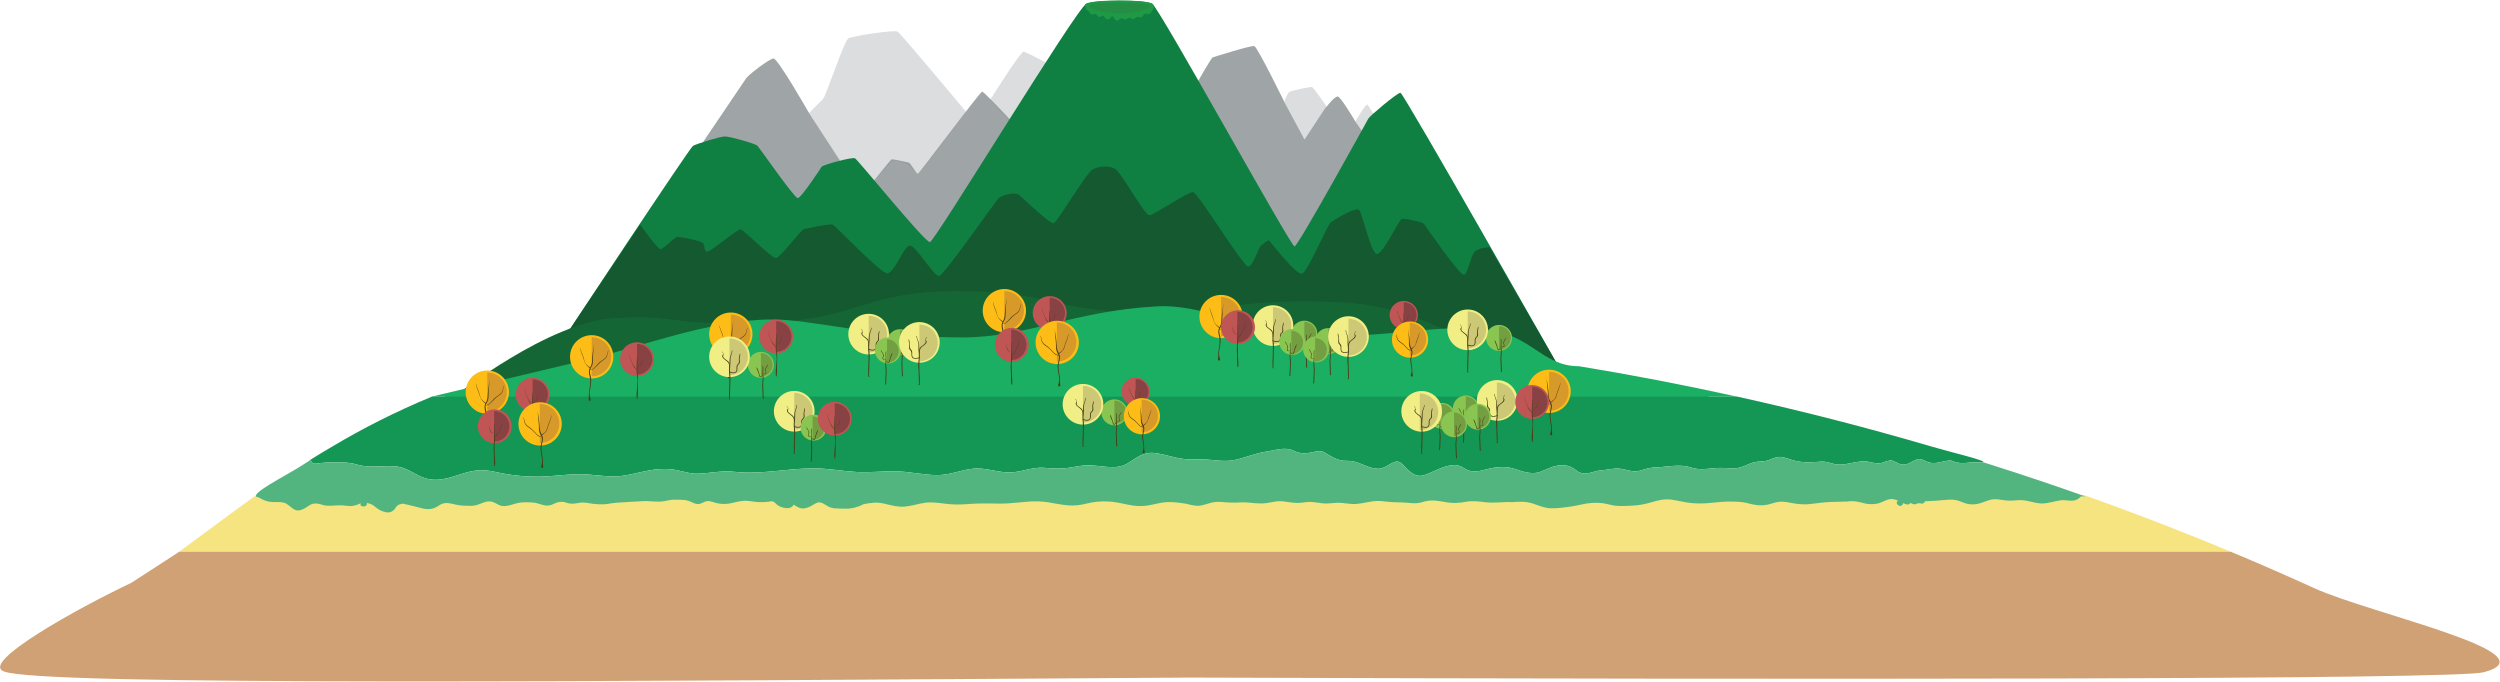 <svg version="1.1" id="Layer_1" xmlns="http://www.w3.org/2000/svg" xmlns:xlink="http://www.w3.org/1999/xlink" x="0px" y="0px"
	 width="4445.667px" height="1213px" viewBox="0 0 4445.667 1213" enable-background="new 0 0 4445.667 1213" xml:space="preserve">
<g opacity="0.5">
	<g>
		<path opacity="0.3" fill="#0F1D22" d="M2431.5,186c-4,0-21.299,30.025-21.299,30.025l241.667,344.358
			C2651.868,560.383,2435.5,186,2431.5,186z"/>
		<polygon fill="#0F1D22" points="1918.483,501.357 1844.764,501.357 1890.94,543.158 		"/>
		<polygon fill="#0F1D22" points="1919.436,568.953 1925.009,573.998 2034.673,573.998 2021.154,593.998 2087.929,599.764
			2110.072,566.158 		"/>
		<path opacity="0.3" fill="#0F1D22" d="M2082.753,229.678c0,0-255.913-138.678-262.583-137.678s-59.644,86.022-59.644,86.022
			l217.511,232.95L2082.753,229.678z"/>
		<path opacity="0.3" fill="#0F1D22" d="M1586.5,287c7-4.5,24.386,4.812,27.443,5.406c3.057,0.594,14.173,15.703,18.115,16.398
			s86.136-109.741,86.136-109.741S1602.216,60.086,1596.358,56.293c-5.858-3.793-79.396,7.797-87.377,11.752
			C1501,72,1469.233,170.232,1463.5,176s-24.812,24.965-24.812,24.965l95.079,145.905C1533.767,346.87,1579.5,291.5,1586.5,287z"/>
		<polygon fill="#0F1D22" points="2704.181,649.258 2667.402,649.797 2706.485,653.171 		"/>
		<path opacity="0.3" fill="#0F1D22" d="M2356.717,191.825l2.601-2.341c0,0-23.152-33.151-25.819-34.484s-35.667,6-40,8
			s-9.727,18.062-9.727,18.062l35.968,66.883L2356.717,191.825z"/>
		<path opacity="0.8" fill="#0F1D22" d="M2714.137,649.112l-62.269-88.729l-241.667-344.358c0,0-25.524-43.307-31.112-44.333
			c-5.589-1.026-19.77,17.792-19.77,17.792l-2.601,2.341l-36.977,56.12l-35.968-66.883c0,0-47.606-97.395-53.273-99.062
			s-69.667,18.667-74,20s-73.747,127.678-73.747,127.678l-104.716,181.294c0,0-226.037-249.972-231.537-247.972
			s-111.634,145.859-114.442,145.804s-12.994-18.972-15.891-19.638c-2.897-0.666-28.5-6.667-30.833-5.667
			c-2.333,1-51.566,63.37-51.566,63.37l-95.079-145.905c0,0-55.688-97.465-63.188-96.965s-44.085,28.499-48.793,35.464
			S988.579,639.705,988.579,639.705h743.125l-13.519-20H1975.5l-50.491-45.707l-5.573-5.045l190.636-2.795l-22.143,33.606
			l-38.941,59.101l618.414-9.068l36.78-0.539L2714.137,649.112z M1918.483,501.357l-27.542,41.801l-46.176-41.801H1918.483z"/>
	</g>
	<polygon fill="#0F1D22" points="1890.94,543.158 1918.483,501.357 1844.764,501.357 	"/>
</g>
<path fill="#F5E480" d="M3854.126,935.622c-49.222-19.191-98.429-37.505-147.58-54.954H455.386
	c-24.797,17.755-49.632,36.069-75.137,54.954c-19.997,14.807-40.407,29.966-61.544,45.492h3648.162
	C3929.288,965.425,3891.703,950.272,3854.126,935.622z"/>
<path fill="#D0A174" d="M4055.614,1045.883c60.271,45.905,120.411,95.696,180.223,149.585h119.998"/>
<path fill="#D0A174" d="M233.767,1036.259C137.115,1082.164-35.5,1178,6.694,1193.936c64.14,26.073,1069.182,17.663,2107.51,10.989
	c1102.054,3.512,2248.67,3.883,2302.489-9.457c125.289-33.669-200.607-103.68-301.405-149.585
	c-49.435-22.513-98.921-44.102-148.421-64.769H318.705c-0.26,0.191-0.516,0.38-0.776,0.571"/>
<path fill="#108042" d="M2779.146,665.123c0,0-283.18-499.79-288.746-500.123c-5.566-0.333-54.46,41.063-57.012,45.691
	s-124.807,226.691-131.347,227.5S2061.725,14.076,2048.988,6.663s-99.821-7.337-117.154,0
	c-17.333,7.337-269.421,422.97-278.21,423.82c-8.79,0.85-128.134-146.58-133.295-149.032c-5.161-2.452-56.882,11.558-59.186,15.048
	c-2.304,3.491-36.482,55.783-42.562,55.808c-6.08,0.025-67.859-89.402-71.802-93.189c-3.944-3.786-48.277-16.453-57.611-16.453
	c-9.333,0-50.916,13.333-56.791,16.667c-5.875,3.333-229.819,342.294-229.819,342.294h193.031l-26.008,29.078h663.125
	l-54.629-61.078h448.081l-55.135,95.496H2779.146z"/>
<path fill="#14592F" d="M1138.418,399.274c0,0,30.082,42.726,35.582,43.726s24.167-20.667,30-21.5s42.578,6.874,46.206,10.687
	c3.628,3.813,0.961,13.48,6.794,15.313s53.833-40.833,60.167-39.5c6.333,1.333,55.333,51.667,62.833,51s44.261-50.832,50.212-51.749
	c5.951-0.917,43.954-9.917,50.288-7.751s84.667,86.5,97.333,86.5c12.667,0,29.333-48.667,40-49.333c10.667-0.667,42.667,55,52,54
	c9.333-1,100.667-134.333,107.167-139.167s27.986-10.759,35-5s54.833,51.833,61.5,50.5s58.342-90.512,70.004-96.09
	s29.662-7.244,40.496,0.09s51.5,82,59.833,81.667c8.333-0.333,69-42,77.667-41.167s89.333,133.167,98.333,132.5
	s18.062-34.681,22.394-37.165c4.332-2.484,12.088-11.653,15.07-8.64c2.982,3.013,47.535,61.138,57.869,58.472
	c10.333-2.667,44.667-86,51.333-91.167s43.667-27.5,50-22.5s21,78.054,32,78.527s38.667-60.194,44-62.027s37.032,5.356,39.5,8.5
	s63.833,92.333,71.167,90.667C2610.5,487,2614.833,456,2622,448s26.97-8.349,26.97-8.349l31.383,54.356l95.18,164.857
	L1003.833,600.25L1138.418,399.274z"/>
<path fill="#146735" d="M810.5,703.326c0,0,165.796-131.756,283.129-137.756s86.154,13.281,259.487,8.614
	c173.333-4.667,183.649-57.278,350.982-56.612c167.333,0.667,161.984,35.498,323.984,37.498s152.649-24.666,347.983-17.999
	c195.333,6.667,286.811,133.493,445.478,139.493C2980.21,682.564,810.5,703.326,810.5,703.326z"/>
<path fill="#1BAF63" d="M767.439,705.326h22.759c13.957,5.43,28.981,10.585,44.011,13.317c16.963,4.626,33.926,4.626,50.89,3.084
	c18.505-1.542,37.011-4.626,55.516-6.168c20.047-3.084,40.095-3.084,61.684-1.542c40.095,1.542,81.732,9.253,123.369,10.795
	c38.553,0,77.105-4.626,115.658-3.084c40.095,3.084,80.19,9.253,120.285,12.337c41.637,1.542,83.274-3.084,126.453-6.168
	c37.011-3.084,74.021-4.626,112.574-6.168c38.553,0,78.648-3.084,117.2-3.084c38.553-1.542,77.105,1.542,115.658,3.084
	c38.553,0,78.648-1.542,118.742-1.542c41.637-1.542,83.274,0,124.911,3.084c41.637,3.084,84.816,4.626,126.453,1.542
	c29.3-1.542,58.6-7.711,87.9-9.253s60.142,3.084,87.9,4.626c63.227,6.168,124.911,6.168,188.137,6.168
	c32.384,0,64.769,0,97.153-3.084c33.926-1.542,67.853-6.168,101.779-7.711c33.927-1.542,69.395,0,103.321,1.542
	c41.637,1.542,84.816,1.542,126.453-4.626c14.631-1.219,29.263-4.36,43.894-7.149h48.74
	c-94.597-20.907-188.348-38.881-280.952-54.09c-66.702,0.186-84.47-57.932-170.429-66.275c-80.719-7.835-173.333,15.706-302,13.039
	c-115-9-197.255-59.842-283.255-52.842c-141,8-227.745,54.891-340.745,54.891c-159.688,0-270-32.581-338-31.891
	c-108-0.69-240.698,50.581-328,71.175L767.439,705.326z"/>
<g>
	<path fill="none" d="M3498.567,822.927c-0.59,0.055-1.176,0.118-1.756,0.195C3497.386,823.046,3497.981,822.991,3498.567,822.927z"
		/>
	<path fill="#149754" d="M563,824.375c18.885-2.988,53.924-4.042,70.971,1.473c23.62,7.641,48.068,0.968,72.265,3.771
		c18.623,2.158,32.473,15.614,50.008,20.861c27.236,8.15,49.852-4.182,75.529-10.885c18.175-4.745,32.484-4.199,50.735-0.078
		c25.145,5.678,50.516,8.367,76.305,8.08c23.33-0.26,46.441-4.091,69.75-4.386c27.442-0.347,54.69,6.999,82.008,2.454
		c19.879-3.307,39.746-9.694,59.85-11.221c11.025-0.838,22.126-0.714,32.998,1.548c11.792,2.453,23.958,6.562,36.089,6.358
		c21.649-0.363,43.597-5.992,65.241-3.465c48.329,5.643,94.374-6.075,142.511-6.053c25.144,0.011,49.808,4.921,74.866,6.417
		c23.501,1.403,46.474-1.41,69.875-1.157c24.979,0.27,49.558,6.661,74.506,6.761c22.534,0.09,41.703-8.974,63.494-11.354
		c10.326-1.127,20.145,0.175,29.883,1.914c4.796,0.78,9.586,1.728,14.365,2.645c7.036,1.218,14.138,2.157,21.467,2.07
		c20.769-0.247,40.527-10.18,61.411-8.255c15.75,1.452,29.961,2.223,45.742-0.371c9.51-1.563,18.98-3.521,28.633-4.004
		c23.884-1.194,51.97,9.802,73.501-3.363c15.571-9.521,27.814-20.701,46.972-18.672c21.867,2.316,41.297,11.261,63.87,11.472
		c13.574,0.127,27.214-0.348,40.73,1.127c12.94,1.412,25.492,2.617,38.402,0.002c19.392-3.928,37.372-12.204,56.979-15.003
		c15.081-2.153,33.083-8.93,47.77-1.804c15.39,7.468,24.882,4.815,40.178,1.64c4.377-0.909,10.881-0.919,14.987,1.461
		c13.057,7.569,23.098,15.294,39.241,15.112c8.215-0.093,15.303,1.02,22.963,4.197c10.791,4.475,28.581,12.735,40.362,8.934
		c9.221-2.975,15.917-9.769,25.391-11.779c4.239-0.9,9.462,2.792,12.124,5.654c3.553,3.821,7.352,8.033,11.545,11.579
		c2.55,1.944,5.127,3.787,7.761,5.3c5.524,2.821,11.715,3.871,18.823,1.413c16.082-5.561,33.059-16.295,50.318-17.589
		c8.165-0.612,13.482,1.119,20.251,5.594c13.822,9.136,26.469,5.231,40.912,1.533c17.287-4.426,34.382-5.774,51.428,0.347
		c13.024,4.676,29.329,9.463,42.915,4.458c9.319-3.433,18.727-8.738,28.551-10.694c14.185-2.824,24.25-0.837,35.555,8.105
		c15.136,11.973,28.134,1.059,44.26-0.095c10.174-0.728,20.919-3.75,31.08-3.163c12.652,0.732,24.85,7.589,37.779,3.752
		c8.966-2.661,17.71-5.526,27.141-5.81c21.937-0.661,42.765-6.723,64.075,0.233c13.149,4.292,24.474,2.786,37.813,1.383
		c11.472-1.206,22.335-0.747,33.796,0.003c16.007,1.048,24.25-5.711,38.503-10.251c8.687-2.767,17.966-0.943,26.459-3.977
		c6.768-2.418,15.53-6.87,23.012-6.019c9.237,1.051,17.248,5.2,26.273,7.131c15.859,3.394,28.521,2.442,44.428,1.235
		c9.551-0.725,15.235,2.132,24.25,4.205c20.23,4.651,41.195-8.272,61.904-3.764c8.254,1.797,16.801,4.221,25.06,0.954
		c4.213-1.666,7.791-2.903,12.295-3.529c4.114-0.572,8.91,2.381,12.427,4.202c17.015,8.808,22.55-2.522,36.665-6.367
		c6.442-1.755,13.376,3.81,19.077,5.495c13.527,3.996,24.735-2.536,37.969-3.262c2.758-0.151,6.354,1.725,8.865,2.495
		c6.879,2.107,13.494,2.691,20.65,1.744c0.58-0.077,1.166-0.14,1.756-0.195c8.454-0.93,17.941-0.723,27.269-1.147
		c10.039-1.78-61.008-18.844-91.442-27.783c-56.277-16.529-112.385-31.978-168.265-46.38
		c-59.195-15.256-118.134-29.338-176.748-42.292H767.939c-32.903,13.636-63.535,27.727-92.483,42.292
		c-29.716,14.952-57.669,30.405-84.509,46.38c-13.833,8.233-27.589,16.317-40.923,24.831c-0.455,0.443-0.46,0.478-0.102,0.65
		l0.452-0.275C555.438,816.969,551.739,826.157,563,824.375z"/>
	<path fill="#52B580" d="M3543.575,827.361c-5.524-1.755-11.044-3.478-16.565-5.212l-1.174-0.369
		c-9.328,0.424-18.815,0.217-27.269,1.147c-0.586,0.064-1.181,0.119-1.756,0.195c-7.157,0.946-13.771,0.363-20.65-1.744
		c-2.511-0.769-6.107-2.646-8.865-2.495c-13.233,0.726-24.441,7.258-37.969,3.262c-5.701-1.684-12.635-7.249-19.077-5.495
		c-14.115,3.845-19.65,15.174-36.665,6.367c-3.517-1.82-8.313-4.773-12.427-4.202c-4.504,0.626-8.082,1.862-12.295,3.529
		c-8.259,3.267-16.806,0.843-25.06-0.954c-20.709-4.508-41.674,8.415-61.904,3.764c-9.014-2.072-14.699-4.93-24.25-4.205
		c-15.907,1.208-28.569,2.159-44.428-1.235c-9.025-1.931-17.036-6.081-26.273-7.131c-7.481-0.851-16.243,3.601-23.012,6.019
		c-8.493,3.034-17.772,1.21-26.459,3.977c-14.253,4.54-22.496,11.298-38.503,10.251c-11.461-0.75-22.324-1.21-33.796-0.003
		c-13.34,1.403-24.665,2.909-37.813-1.383c-21.31-6.956-42.138-0.895-64.075-0.233c-9.431,0.284-18.175,3.149-27.141,5.81
		c-12.929,3.837-25.127-3.021-37.779-3.752c-10.161-0.588-20.906,2.434-31.08,3.163c-16.126,1.155-29.124,12.068-44.26,0.095
		c-11.305-8.942-21.371-10.929-35.555-8.105c-9.823,1.955-19.232,7.26-28.551,10.694c-13.586,5.005-29.891,0.218-42.915-4.458
		c-17.046-6.121-34.14-4.772-51.428-0.347c-14.443,3.698-27.09,7.603-40.912-1.533c-6.769-4.474-12.086-6.206-20.251-5.594
		c-17.26,1.295-34.237,12.028-50.318,17.589c-7.108,2.458-13.299,1.408-18.823-1.413c-2.634-1.514-5.211-3.356-7.761-5.3
		c-4.193-3.546-7.992-7.759-11.545-11.579c-2.662-2.862-7.884-6.554-12.124-5.654c-9.474,2.01-16.17,8.803-25.391,11.779
		c-11.78,3.801-29.571-4.458-40.362-8.934c-7.659-3.177-14.748-4.289-22.963-4.197c-16.144,0.182-26.184-7.542-39.241-15.112
		c-4.106-2.381-10.61-2.37-14.987-1.461c-15.297,3.175-24.789,5.828-40.178-1.64c-14.687-7.126-32.689-0.349-47.77,1.804
		c-19.607,2.799-37.587,11.075-56.979,15.003c-12.91,2.615-25.462,1.41-38.402-0.002c-13.517-1.475-27.156-1-40.73-1.127
		c-22.573-0.211-42.003-9.156-63.87-11.472c-19.158-2.03-31.401,9.151-46.972,18.672c-21.532,13.165-49.618,2.169-73.501,3.363
		c-9.653,0.483-19.123,2.441-28.633,4.004c-15.781,2.594-29.992,1.823-45.742,0.371c-20.883-1.926-40.642,8.007-61.411,8.255
		c-7.329,0.087-14.431-0.852-21.467-2.07c-4.778-0.917-9.568-1.865-14.365-2.645c-9.739-1.74-19.558-3.042-29.883-1.914
		c-21.791,2.379-40.96,11.444-63.494,11.354c-24.948-0.1-49.527-6.491-74.506-6.761c-23.401-0.253-46.374,2.56-69.875,1.157
		c-25.057-1.495-49.721-6.405-74.866-6.417c-48.137-0.022-94.183,11.697-142.511,6.053c-21.644-2.527-43.592,3.102-65.241,3.465
		c-12.131,0.203-24.297-3.905-36.089-6.358c-10.871-2.262-21.972-2.385-32.998-1.548c-20.105,1.527-39.972,7.914-59.85,11.221
		c-27.318,4.545-54.567-2.801-82.008-2.454c-23.309,0.295-46.42,4.126-69.75,4.386c-25.789,0.287-51.159-2.402-76.305-8.08
		c-18.251-4.121-32.56-4.667-50.735,0.078c-25.677,6.703-48.293,19.035-75.529,10.885c-17.535-5.247-31.385-18.703-50.008-20.861
		c-24.197-2.804-48.645,3.87-72.265-3.771c-17.047-5.515-52.086-4.461-70.971-1.473c-11.261,1.782-7.563-7.406-12.625-5.172
		l-0.452,0.275l-4.157,2.526c-2.773,1.783-5.552,3.562-8.309,5.358c-27.347,17.815-99.461,53.263-78.636,56.942
		c0.182,0.032,0.632,0.063,1.296,0.094c6.036,3.955,12.024,6.565,19.28,7.835c8.368,1.464,17.077-0.491,25.324,1.613
		c7.678,1.959,12.835,9.614,20.041,12.795c5.946,2.625,12.859-0.038,17.991-3.206c3.276-2.022,6.27-4.38,9.706-6.156
		c5.215-2.696,10.647-2.221,16.18-0.937c3.574,0.829,7.187,2.378,10.851,2.73c4.818,0.463,9.598,0.311,14.421-0.006
		c4.326-0.284,8.612-0.688,12.952-0.508c4.897,0.203,9.759,0.98,14.65,1.285c6.975,0.436,13.652-1.956,19.884-4.885
		c-0.964,2.764-0.019,5.281,3.965,5.591c5.088,0.396,7.222-1.703,7.354-6.265c2.901,0.76,5.757,1.612,8.479,2.908
		c2.891,1.377,5.309,3.719,7.833,5.655c5.268,4.037,10.506,6.534,16.946,8.003c5.001,1.141,9.724,0.023,13.623-3.282
		c2.043-1.732,3.453-3.991,4.952-6.165c2.908-4.216,7.373-5.183,12.138-5.794c11.526,2.409,22.727,5.566,34.154,8.354
		c10.351,2.526,19.549,1.783,28.452-4.243c4.567-3.092,9.201-5.38,14.866-5.239c6.679,0.167,13.417,2.46,19.975,3.629
		c4.819,0.858,9.512,1.004,14.385,1.224c5.646,0.255,11.471,0.495,17.028-0.714c5.255-1.144,10.253-3.636,15.32-5.387
		c7.018-2.426,13.029-2.179,19.662,1.185c3.893,1.975,7.883,4.762,12.316,5.307c5.905,0.727,11.444-0.444,17.056-2.249
		c5.662-1.821,11.102-3.307,17.046-3.917c6.179-0.634,12.426-0.428,18.618-0.128c5.953,0.289,11.426,1.85,17.044,3.684
		c4.778,1.56,9.462,2.434,14.46,1.573c4.175-0.719,8.1-2.994,11.98-4.578c5.246-2.141,10.662-1.994,16.104-1.072
		c0.036,0.265,0.194,0.51,0.525,0.609c4.738,1.406,8.999,2.313,13.974,2.004c5.896-0.366,11.529-2.13,17.486-2.051
		c5.55,0.074,11.222,1.515,16.727,2.232c6.174,0.804,12.495,1.066,18.717,0.958c5.177-0.089,10.281-1.092,15.388-1.845
		c6.454-0.952,13.001-1.421,19.515-1.702c12.446-0.539,24.854-1.712,37.306-2.141c11.626-0.401,23.206,2.03,34.782,0.305
		c5.715-0.852,11.233-2.423,17.029-2.733c6.101-0.326,12.275,0.019,18.372,0.289c6.168,0.273,11.298,2.101,16.776,4.801
		c3.91,1.927,7.766,3.107,12.136,2.309c5.048-0.922,8.71-4.646,14.077-4.985c6.113-0.387,12.181,2.753,18.081,3.922
		c6.563,1.301,13.552,1.586,20.154,0.506c8.474-1.385,16.701-4.142,25.277-4.879c7.464-0.641,14.897,1.054,22.295,1.82
		c7.742,0.802,15.642,0.633,23.353-0.325c0.065-0.008,0.115-0.037,0.172-0.057c0.125,0.042,0.261,0.064,0.418,0.029
		c3.372-0.746,6.468-1.498,9.344,1.041c1.536,1.357,2.939,2.837,4.522,4.149c3.084,2.556,6.536,4.175,10.367,5.237
		c7.054,1.955,15.725,2.018,19.421-5.055c3.89,2.492,7.731,4.921,12.222,6.194c4.471,1.267,10.124-0.07,14.281-1.767
		c5.267-2.15,9.791-5.697,15.044-7.871c6.633-2.746,13.339,2.827,18.745,5.948c4.215,2.434,8.371,3.663,13.211,4.002
		c6.275,0.44,12.71,0.501,19.004,0.614c11.25,0.201,22.458-3.115,32.359-8.257c0.103,0.025,0.217,0.029,0.34,0.007
		c6.252-1.147,12.51-2.151,18.866-2.469c6.781-0.34,13.221,0.782,19.775,2.384c11.472,2.805,22.293,5.616,34.202,4.552
		c12.112-1.083,23.742-5.21,35.803-6.796c12.144-1.598,23.885,0.26,35.931,1.73c12.162,1.484,24.099,1.884,36.313,0.825
		c12.394-1.074,24.574-1.374,37.006-1.352c12.193,0.021,24.382,0.723,36.565,0.03c12.386-0.705,24.705-2.229,37.073-3.16
		c12.041-0.906,23.593-0.763,35.541,1.097c11.524,1.795,22.896,4.344,34.537,5.383c11.802,1.053,22.927-0.217,34.357-3.157
		c12.198-3.138,24.609-4.214,37.186-3.708c12.682,0.51,24.851,3.361,37.212,5.951c11.065,2.319,22.127,2.998,33.334,1.338
		c11.974-1.774,23.629-5.69,35.785-6.147c11.678-0.439,23.425,1.409,34.941,3.255c0.088,0.105,0.2,0.197,0.368,0.244
		c5.167,1.436,10.385,2.471,15.723,3c5.722,0.567,11.642-0.984,17.072-2.614c5.851-1.757,11.657-3.599,17.775-4.141
		c6.243-0.553,12.604,0.299,18.831,0.715c5.673,0.379,11.432,0.647,17.115,0.465c6.362-0.203,12.505-0.783,18.884-0.297
		c11.798,0.897,23.3,2.739,35.143,1.129c5.627-0.765,11.173-1.984,16.778-2.883c6.933-1.112,13.875-0.209,20.751,0.859
		c5.255,0.816,10.541,1.558,15.861,1.723c6.312,0.196,12.566-0.828,18.818-1.512c11.983-1.31,23.66,2.884,35.647,2.56
		c5.753-0.156,11.475-0.963,17.224-1.23c6.166-0.287,12.292,0.526,18.398,1.271c5.698,0.696,11.296,1.173,17.031,0.706
		c5.783-0.471,11.506-1.597,17.2-2.665c6.068-1.137,12.133-2.265,18.314-2.514c6.122-0.246,12.263,0.44,18.324,1.215
		c11.901,1.523,24.075,0.71,36.027,1.866c5.638,0.545,11.348,1.119,17.015,0.768c5.372-0.333,10.592-2.169,15.787-3.432
		c13.306-3.237,25.503,0.065,38.668,2.101c11.429,1.768,21.994,0.866,33.283-1.162c12.255-2.202,23.88-0.4,36.104,0.987
		c11.816,1.34,23.858-0.313,35.709-0.523c3.798-0.068,7.6,0.143,11.398,0.167c12.331-1.199,24.368-1.249,36.245,2.719
		c10.595,3.539,20.101,8.042,31.5,8.191c11.568,0.151,23.632-1.334,35.066-2.99c12.537-1.816,24.524-5.607,37.241-6.501
		c5.887-0.414,11.793-0.304,17.664,0.266c6.53,0.634,12.769,2.519,19.172,3.818c11.193,2.27,23.211,1.243,34.543,0.787
		c11.568-0.465,22.949-2.485,34.045-5.767c12.346-3.652,23.898-6.734,36.867-4.893c11.506,1.633,22.679,4.721,34.274,5.912
		c12.227,1.256,24.407,1.002,36.607-0.35c12.185-1.35,24.212-2.392,36.486-2.151c5.702,0.112,11.414,0.224,17.09,0.8
		c6.29,0.639,12.467,2.559,18.616,3.987c10.99,2.553,22.162,2.526,33.004-0.806c5.881-1.807,11.796-3.512,17.975-3.81
		c6.72-0.324,13.533,1.217,20.102,2.456c11.657,2.199,22.469,3.032,34.284,1.485c12.198-1.598,24.269-3.126,36.578-3.548
		c8.182-0.28,16.43-0.103,24.594-0.727c0.164,0.238,0.446,0.397,0.806,0.323c9.069-1.865,17.295-0.847,26.169,1.333
		c3.694,0.907,7.321,1.976,11.079,2.604c3.577,0.598,7.296,0.331,10.909,0.331c6.789,0,12.471-2.2,18.569-5.015
		c4.37-2.018,8.513-3.812,13.401-3.925c4.188-0.097,8.06,1.153,11.888,2.637c-2.912,2.775-3.047,6.02,1.074,8.511
		c4.222,2.553,7.141,0.073,8.255-3.877c4.396,1.729,10.119,4.733,12.58-0.423c2.777,1.153,5.522,2.84,8.616,2.568
		c0.755-0.067,1.496-0.481,2.167-0.798c2.749-1.298,4.781-1.469,7.749-0.764c3.942,0.937,6.528-0.639,7.614-3.939
		c12.079-0.484,24.105-1.042,36.125-2.352c6.065-0.661,12.136-0.912,18.173,0.129c5.857,1.01,11.442,3.769,17.06,5.635
		c10.544,3.503,20.874,2.456,31.142-1.316c4.842-1.779,9.57-3.762,14.606-4.948c6.71-1.58,13.46-0.525,20.153,0.535
		c5.259,0.833,10.526,1.358,15.857,1.251c6.231-0.124,12.306-1.151,18.568-0.915c11.706,0.441,22.583,5.174,34.243,5.851
		c12.155,0.705,23.81-4.162,35.726-5.629c10.443-1.285,21.119,3.855,30.629-2.425c1.882-1.243,3.506-2.886,5.098-4.48
		c4.991-0.008,7.583-0.012,7.583-0.012C3653.136,863.174,3598.295,844.746,3543.575,827.361z"/>
</g>
<g>
	<path fill="none" d="M2050.447,9.79c-2.233,6.262-30.768,15.064-60.593,15.064c-26.844,0-52.327-7.006-58.763-12.964
		c0.085,0.691,0.197,1.377,0.393,2.034c0.61,2.047,1.919,2.891,3.527,4.045c1.578,1.134,2.513,2.84,3.598,4.392
		c1.427,2.041,2.796,3.158,5.639,1.873c0.771-0.348,1.783-0.896,2.67-0.782c1.514,0.195,2.557,0.84,3.576,1.979
		c1.273,1.424,3.24,4.524,5.547,3.64c1.529-0.586,3.198-2.458,4.959-2.322c3.809,0.293,4.356,4.909,7.364,6.461
		c4.706,2.427,6.384-6.948,11.222-4.892c1.852,0.787,3.021,4.008,4.096,5.513c3.13,4.38,5.672-0.691,8.316-2.013
		c1.706-0.853,3.477-1.016,5.171,0.083c1.524,0.989,3.484,2.517,5.373,1.481c0.667-0.365,1.274-0.787,1.882-1.242
		c2.707-2.024,4.68-2.172,7.3-0.072c2.43,0.768,4.278,0.848,6.435-0.904c0.587-0.477,1.212-1.072,1.907-1.379
		c1.411-0.624,2.731-0.864,4.276-0.643c1.262,0.181,2.819,0.652,4.078,0.529c2.057-0.202,2.828-1.494,3.809-2.993
		c0.888-1.358,1.742-2.509,3.252-3.194c1.558-0.706,3.507,0.015,5.069,0.282c3.499,0.597,5.194-1.255,6.802-4.091
		c1.01-1.779,2.307-3.409,3.3-5.18C2051.618,12.773,2051.297,11.213,2050.447,9.79z"/>
	<path fill="#209947" d="M2050.02,7.542c-0.027-0.031-0.058-0.045-0.087-0.067c-4.508-5.028-31.484-6.486-59.831-6.486
		c-31.066,0-60.582,1.915-60.582,8.198c0,0.442,0.16,0.9,0.44,1.368c0.192,1.73,0.407,3.433,1.057,5.077
		c0.751,1.898,3.229,2.868,4.566,4.231c2.699,2.752,3.729,7.625,8.451,5.592c2.161-0.931,3.59-1.417,5.373,0.286
		c0.681,0.65,1.264,1.414,1.885,2.119c0.845,0.96,1.984,2.09,3.318,2.266c1.862,0.246,3.217-0.834,4.723-1.773
		c3.063-1.911,4.993,1.932,6.57,3.917c2.595,3.264,5.34,2.599,8.094-0.021c1.062-1.01,1.86-2.117,3.086-2.964
		c2.207-1.523,3.914,2.232,4.701,3.508c1.054,1.709,2.109,3.403,4.123,3.972c1.592,0.45,3.344-1.297,4.381-2.225
		c1.928-1.726,3.665-3.008,6.373-1.776c1.021,0.464,1.815,1.369,2.922,1.692c1.695,0.494,2.951,0.162,4.417-0.78
		c2.604-1.673,4.122-3.199,7.019-0.902c0.056,0.089,0.137,0.166,0.262,0.207c0.023,0.007,0.044,0.013,0.067,0.021
		c0.048,0.023,0.096,0.039,0.145,0.045c2.136,0.681,4.051,1.047,6.074-0.176c1.065-0.643,1.935-1.568,3-2.222
		c1.985-1.218,4.687-0.365,6.821-0.035c2.143,0.331,3.537-0.549,4.823-2.147c0.747-0.928,1.297-1.989,2.052-2.917
		c1.728-2.123,4.48-1.082,6.719-0.7c4.954,0.846,6.542-3.818,8.78-7.266c1.204-1.855,2.448-3.338,2.652-5.607
		C2052.564,10.339,2051.02,8.702,2050.02,7.542z"/>
</g>
<path fill="#258E45" d="M2045.736,10.79c0,4.832-25.433,12.895-55.026,12.895s-54.499-8.375-54.499-13.208
	s25.169-5.644,54.762-5.644S2045.736,5.958,2045.736,10.79z"/>
<circle fill="#89C551" cx="1600.51" cy="608.525" r="23.144"/>
<path fill="#739F42" d="M1600.51,587.618c11.547,0,20.907,9.36,20.907,20.907s-9.36,20.907-20.907,20.907"/>
<circle fill="#F1EE86" cx="1544.705" cy="594.195" r="36.156"/>
<path fill="#CDC875" d="M1544.705,561.535c18.038,0,32.661,14.623,32.661,32.661s-14.623,32.661-32.661,32.661"/>
<circle fill="#FDBC16" cx="1299.594" cy="594.206" r="38.5"/>
<path fill="#D79929" d="M1299.594,559.428c19.207,0,34.778,15.57,34.778,34.778c0,19.207-15.571,34.778-34.778,34.778"/>
<circle fill="#BF5555" cx="1380.233" cy="598.499" r="30.125"/>
<path fill="#894243" d="M1380.233,571.287c15.029,0,27.213,12.183,27.213,27.212s-12.183,27.212-27.213,27.212"/>
<g>
	<g>
		<path fill="#473D16" d="M1297.823,670.191c-0.569-2.966-1.746-5.662-1.837-8.693c-0.159-5.298,1.109-10.475,1.99-15.659
			c0.627-3.69,0.887-7.392,0.78-11.133c-0.131-4.595-2.027-9.108-2.322-13.719c-0.271-4.239,2.679-7.651,4.026-11.407
			c1.337-3.728,1.418-7.545,1.407-11.478c-0.025-8.626,1.127-17.809,2.104-26.396c0.002-0.02-0.029-0.02-0.031,0
			c-1.06,8.181-3.195,16.48-3.377,24.736c-0.106,4.828-0.197,9.468-2.251,13.935c-1.37,2.979-3.284,5.718-3.531,9.119
			c-0.252,3.464,0.589,6.822,1.343,10.189c1.357,6.062,1.137,11.44,0.148,17.541c-0.684,4.22-1.383,8.289-1.68,12.548
			c-0.247,3.55,0.175,6.876-0.504,10.417C1293.487,673.317,1298.423,673.317,1297.823,670.191L1297.823,670.191z"/>
	</g>
</g>
<g>
	<g>
		<path fill="#473D16" d="M1297.286,613.639c-3.242-2.379-6.466-4.555-8.732-7.968c-1.736-2.615-2.207-6.523-3.12-9.49
			c-1.835-5.965-4.929-11.237-5.889-17.5c-0.016-0.105-0.19-0.08-0.184,0.025c0.411,7.314,4.607,13.566,6.293,20.583
			c1.725,7.179,5.201,10.788,10.836,15.381C1297.228,615.271,1298.051,614.201,1297.286,613.639L1297.286,613.639z"/>
	</g>
</g>
<g>
	<g>
		<path fill="#473D16" d="M1296.034,617.883c2.477-0.749,5.305-0.444,7.361-2.197c4.027-3.433,7.41-7.507,11.223-11.16
			c3.219-3.084,7.648-4.85,10.417-8.437c3.361-4.354,2.38-8.574,4.541-13.311c0.074-0.163-0.145-0.298-0.243-0.142
			c-1.973,3.146-1.777,7.202-3.471,10.602c-2.2,4.415-7.129,6.585-10.82,9.509c-3.324,2.633-6.007,6.07-8.932,9.116
			c-1.401,1.458-3.053,3.454-4.976,4.229c-1.665,0.671-3.501,0.847-5.175,1.521C1295.796,617.677,1295.856,617.936,1296.034,617.883
			L1296.034,617.883z"/>
	</g>
</g>
<g>
	<g>
		<path fill="#473D16" d="M1381.131,668.706c0.738-5.903,0.48-12.202,0.651-18.172c0.18-6.286,0.391-12.536,0.376-18.828
			c-0.006-2.524-0.888-4.991-1.092-7.5c-0.287-3.515-0.296-6.994-0.225-10.519c0.131-6.489-0.095-12.991-0.151-19.481
			c-0.003-0.302-0.466-0.302-0.469,0c-0.098,11.336-1.827,23.488,0.24,34.677c2.411,13.056-2.314,26.771-0.682,39.823
			C1379.888,669.575,1381.022,669.575,1381.131,668.706L1381.131,668.706z"/>
	</g>
</g>
<g>
	<g>
		<path fill="#473D16" d="M1379.428,617.222c0.305,0.437,0.217,0.336,0.617,0.713c0.25,0.236,0.609-0.125,0.376-0.376
			c-7.309-7.872-12.259-18.153-13.89-28.874c-0.013-0.087-0.162-0.067-0.153,0.021c0.598,6.346,2.946,12.382,5.744,18.065
			c0.99,2.012,2.342,5.565,4.142,7.127c1.234,1.071,1.914,2.033,3.045,3.247c0.433,0.465,0.969,0.241,0.156,0.031
			C1379.438,617.169,1379.412,617.198,1379.428,617.222L1379.428,617.222z"/>
	</g>
</g>
<g>
	<g>
		<path fill="#473D16" d="M1380.26,615.015c1.397-2.025,2.532-3.541,4.701-4.834c0.999-0.595,2.403-1.494,2.953-2.576
			c1.433-2.819,1.669-6.002,1.991-9.106c0.02-0.193-0.301-0.235-0.338-0.046c-0.766,3.956-0.38,8.127-4.022,10.769
			c-2.527,1.833-3.82,2.983-5.339,5.761C1380.186,615.019,1380.237,615.048,1380.26,615.015L1380.26,615.015z"/>
	</g>
</g>
<g>
	<g>
		<path fill="#473D16" d="M1545.205,668.245c0.534-0.013,0.621-19.205,0.72-21.171c0.416-8.267,0.877-15.967-0.176-24.216
			c-0.981-7.684,1.008-15.365,0.605-23.087c-0.219-4.195,1.313-8.001,2.594-11.929c0.485-1.486,1.219-3.469,0.591-4.979
			c-0.17-0.408-0.756-0.264-0.671,0.185c0.454,2.379-1.397,5.958-2.112,8.1c-0.99,2.967-1.811,5.49-1.813,8.622
			c-0.005,7.676-1.743,15.448-0.932,23.087c1.642,15.448-0.678,30.825-0.013,46.348c0.023,0.53,0.417,0.942,0.955,0.955
			c0.083,0.002,0.167,0.004,0.25,0.006C1546.444,670.197,1546.444,668.214,1545.205,668.245L1545.205,668.245z"/>
	</g>
</g>
<g>
	<g>
		<path fill="#473D16" d="M1544.982,614.706c0.279-4.057,0.475-7.711-1.703-11.293c-1.75-2.88-10.884-6.95-9.906-10.509
			c0.18-0.653,0.247-0.658,0.469-1.373c0.3-0.963,0.448-2.53,0.102-3.449c-0.392-1.039-2.024-2.161-2.238-2.947
			c-0.068-0.25-0.437-0.25-0.505,0c-0.021,0.078-0.042,0.155-0.063,0.233c-0.028,0.103-0.005,0.248,0.084,0.319
			c5.224,4.142,0.133,4.699,0.547,7.707c0.382,2.779,2.98,4.71,5.102,6.291c2.257,1.681,4.321,3.212,5.856,5.624
			c1.496,2.35,1.513,6.695,1.699,9.397C1544.452,615.063,1544.958,615.063,1544.982,614.706L1544.982,614.706z"/>
	</g>
</g>
<g>
	<g>
		<path fill="#473D16" d="M1544.52,621.876c5.768,2.338,13.465,2.757,14.167-4.926c0.278-3.038-0.95-6.253,1.886-8.756
			c1.125-0.993,1.706-1.803,2.272-3.191c0.667-1.634-0.023-4.619-0.158-6.298c-0.268-3.319,1.338-6.223,1.197-9.5
			c-0.02-0.467-0.74-0.607-0.844-0.114c-0.679,3.222-1.8,6.3-1.689,9.614c0.1,2.985,0.934,6.128-1.775,8.493
			c-0.788,0.688-1.5,1.236-1.835,2.316c-0.758,2.444-0.487,4.905-0.506,7.436c-0.054,6.877-8.206,5.246-12.346,3.585
			C1544.056,620.201,1543.701,621.544,1544.52,621.876L1544.52,621.876z"/>
	</g>
</g>
<g>
	<g>
		<path fill="#473D16" d="M1605.601,668.539c-0.614-4.682-0.328-9.349-0.607-14.048c-0.32-5.399-0.731-10.338-0.093-15.743
			c0.589-4.989,0.186-9.732-0.302-14.708c-0.45-4.588,1.072-9.556-0.498-13.92c-0.144-0.401-0.685-0.236-0.625,0.172
			c0.753,5.159-0.421,10.437,0.022,15.664c0.421,4.977,0.417,9.585-0.202,14.545c-0.588,4.716-0.274,9.271,0.091,13.99
			c0.369,4.773-0.061,9.501,0.619,14.264C1604.134,669.658,1605.719,669.445,1605.601,668.539L1605.601,668.539z"/>
	</g>
</g>
<g>
	<g>
		<path fill="#473D16" d="M1603.529,626.779c-0.702,0.761-1.353,1.554-2.1,2.275c-2.367,2.284-3.595-4.205-3.825-4.981
			c-1.062-3.576-2.41-8.013-4.426-11.164c-0.166-0.26-0.514-0.082-0.471,0.199c0.454,3.011,1.963,6.057,3.058,8.891
			c0.581,1.503,1.07,3.011,1.542,4.55c0.261,0.852,0.353,2.317,0.953,3.026c2.187,2.581,4.221-0.522,5.789-2.276
			C1604.362,626.948,1603.851,626.43,1603.529,626.779L1603.529,626.779z"/>
	</g>
</g>
<g>
	<g>
		<path fill="#473D16" d="M1604.688,623.806c-0.031-0.025-0.062-0.049-0.093-0.074c-0.11-0.087-0.293-0.071-0.331,0.087
			c-0.013,0.052-0.025,0.104-0.038,0.156c-0.019,0.078-0.003,0.176,0.061,0.231c1.54,1.31,5.789,1.096,5.835-1.621
			c0.047-2.804-1.845-4.675-0.462-7.613c1.088-2.311,2.758-4.229,3.638-6.673c0.136-0.378-0.478-0.637-0.65-0.274
			c-1.154,2.439-3.275,4.835-4.08,7.383c-0.278,0.879-0.52,1.804-0.329,2.735c0.163,0.795,0.419,1.499,0.718,2.253
			c0.095,0.261,0.189,0.522,0.284,0.783c-0.168,2.995-1.686,3.914-4.553,2.759C1604.725,623.909,1604.725,623.836,1604.688,623.806
			L1604.688,623.806z"/>
	</g>
</g>
<circle fill="#89C551" cx="1981.644" cy="733.236" r="23.144"/>
<path fill="#739F42" d="M1981.644,712.329c11.547,0,20.907,9.36,20.907,20.907s-9.36,20.907-20.907,20.907"/>
<circle fill="#F1EE86" cx="1925.839" cy="718.907" r="36.156"/>
<path fill="#CDC875" d="M1925.839,686.246c18.038,0,32.661,14.623,32.661,32.661s-14.623,32.661-32.661,32.661"/>
<circle fill="#FDBC16" cx="1786.011" cy="552.443" r="38.5"/>
<path fill="#D79929" d="M1786.011,517.666c19.207,0,34.778,15.571,34.778,34.778s-15.571,34.778-34.778,34.778"/>
<circle fill="#BF5555" cx="1866.65" cy="556.737" r="30.125"/>
<path fill="#894243" d="M1866.65,529.524c15.029,0,27.213,12.183,27.213,27.212c0,15.029-12.183,27.213-27.213,27.213"/>
<g>
	<g>
		<path fill="#473D16" d="M1784.24,628.428c-0.569-2.966-1.746-5.662-1.837-8.693c-0.159-5.298,1.109-10.475,1.99-15.659
			c0.627-3.69,0.887-7.392,0.78-11.133c-0.131-4.595-2.027-9.108-2.322-13.719c-0.271-4.239,2.679-7.651,4.026-11.407
			c1.337-3.728,1.418-7.545,1.407-11.478c-0.025-8.626,1.127-17.809,2.104-26.396c0.002-0.02-0.029-0.02-0.031,0
			c-1.06,8.181-3.195,16.48-3.377,24.736c-0.106,4.828-0.197,9.468-2.251,13.935c-1.37,2.979-3.284,5.718-3.531,9.119
			c-0.252,3.464,0.589,6.822,1.343,10.189c1.357,6.062,1.137,11.44,0.148,17.541c-0.684,4.22-1.383,8.289-1.68,12.548
			c-0.248,3.55,0.175,6.876-0.504,10.417C1779.905,631.554,1784.84,631.554,1784.24,628.428L1784.24,628.428z"/>
	</g>
</g>
<g>
	<g>
		<path fill="#473D16" d="M1783.703,571.877c-3.242-2.379-6.466-4.555-8.732-7.968c-1.736-2.615-2.207-6.523-3.12-9.49
			c-1.835-5.965-4.929-11.237-5.889-17.5c-0.016-0.105-0.19-0.08-0.184,0.025c0.411,7.314,4.607,13.566,6.293,20.583
			c1.725,7.179,5.201,10.788,10.836,15.381C1783.645,573.508,1784.469,572.438,1783.703,571.877L1783.703,571.877z"/>
	</g>
</g>
<g>
	<g>
		<path fill="#473D16" d="M1782.451,576.12c2.477-0.749,5.305-0.444,7.361-2.197c4.027-3.433,7.41-7.507,11.223-11.16
			c3.219-3.084,7.648-4.85,10.417-8.437c3.361-4.354,2.38-8.574,4.541-13.311c0.074-0.163-0.145-0.298-0.243-0.142
			c-1.973,3.146-1.777,7.202-3.471,10.602c-2.2,4.415-7.13,6.585-10.82,9.509c-3.324,2.633-6.007,6.07-8.932,9.116
			c-1.401,1.458-3.053,3.454-4.976,4.229c-1.665,0.671-3.501,0.847-5.175,1.521C1782.213,575.915,1782.274,576.174,1782.451,576.12
			L1782.451,576.12z"/>
	</g>
</g>
<g>
	<g>
		<path fill="#473D16" d="M1867.548,626.943c0.738-5.903,0.48-12.202,0.651-18.172c0.18-6.286,0.391-12.536,0.376-18.828
			c-0.006-2.524-0.888-4.991-1.092-7.5c-0.287-3.515-0.296-6.994-0.225-10.518c0.131-6.489-0.095-12.991-0.151-19.482
			c-0.003-0.302-0.466-0.302-0.469,0c-0.098,11.336-1.827,23.488,0.24,34.677c2.411,13.056-2.314,26.771-0.682,39.823
			C1866.305,627.813,1867.44,627.813,1867.548,626.943L1867.548,626.943z"/>
	</g>
</g>
<g>
	<g>
		<path fill="#473D16" d="M1865.845,575.459c0.305,0.437,0.217,0.336,0.617,0.713c0.25,0.236,0.609-0.125,0.376-0.376
			c-7.309-7.872-12.259-18.153-13.891-28.874c-0.013-0.087-0.162-0.067-0.153,0.021c0.598,6.346,2.946,12.382,5.744,18.065
			c0.99,2.012,2.342,5.565,4.142,7.127c1.234,1.071,1.914,2.033,3.045,3.247c0.433,0.465,0.969,0.241,0.156,0.031
			C1865.856,575.407,1865.829,575.436,1865.845,575.459L1865.845,575.459z"/>
	</g>
</g>
<g>
	<g>
		<path fill="#473D16" d="M1866.677,573.253c1.397-2.025,2.532-3.541,4.701-4.834c0.999-0.595,2.403-1.494,2.953-2.576
			c1.433-2.819,1.669-6.003,1.991-9.106c0.02-0.193-0.301-0.235-0.338-0.046c-0.767,3.956-0.38,8.127-4.022,10.769
			c-2.527,1.833-3.82,2.983-5.339,5.761C1866.603,573.257,1866.654,573.286,1866.677,573.253L1866.677,573.253z"/>
	</g>
</g>
<g>
	<g>
		<path fill="#473D16" d="M1926.339,792.956c0.534-0.013,0.621-19.205,0.72-21.171c0.416-8.267,0.877-15.967-0.176-24.216
			c-0.981-7.684,1.008-15.365,0.605-23.087c-0.219-4.195,1.313-8.001,2.594-11.929c0.485-1.486,1.219-3.469,0.591-4.979
			c-0.17-0.408-0.756-0.264-0.671,0.185c0.454,2.379-1.397,5.958-2.112,8.1c-0.99,2.967-1.811,5.49-1.813,8.622
			c-0.005,7.676-1.743,15.448-0.932,23.087c1.642,15.448-0.678,30.825-0.013,46.348c0.023,0.53,0.417,0.942,0.955,0.955
			c0.083,0.002,0.167,0.004,0.25,0.006C1927.578,794.909,1927.578,792.926,1926.339,792.956L1926.339,792.956z"/>
	</g>
</g>
<g>
	<g>
		<path fill="#473D16" d="M1926.116,739.417c0.279-4.057,0.475-7.711-1.703-11.293c-1.751-2.88-10.884-6.95-9.906-10.509
			c0.18-0.653,0.247-0.658,0.469-1.373c0.3-0.963,0.448-2.53,0.102-3.449c-0.392-1.039-2.024-2.161-2.238-2.947
			c-0.068-0.25-0.437-0.25-0.505,0c-0.021,0.078-0.042,0.155-0.063,0.233c-0.028,0.103-0.005,0.248,0.084,0.319
			c5.224,4.142,0.133,4.699,0.547,7.707c0.382,2.779,2.98,4.71,5.102,6.291c2.257,1.681,4.321,3.212,5.856,5.624
			c1.496,2.35,1.513,6.695,1.699,9.397C1925.586,739.774,1926.092,739.774,1926.116,739.417L1926.116,739.417z"/>
	</g>
</g>
<g>
	<g>
		<path fill="#473D16" d="M1925.654,746.588c5.768,2.338,13.465,2.757,14.167-4.926c0.278-3.038-0.95-6.253,1.886-8.756
			c1.125-0.993,1.706-1.804,2.272-3.191c0.667-1.634-0.023-4.619-0.158-6.298c-0.268-3.319,1.338-6.223,1.197-9.5
			c-0.02-0.467-0.74-0.607-0.844-0.114c-0.679,3.222-1.8,6.3-1.689,9.614c0.1,2.985,0.934,6.128-1.775,8.493
			c-0.788,0.688-1.5,1.236-1.835,2.316c-0.758,2.444-0.487,4.905-0.506,7.436c-0.054,6.877-8.206,5.246-12.346,3.585
			C1925.19,744.912,1924.835,746.256,1925.654,746.588L1925.654,746.588z"/>
	</g>
</g>
<g>
	<g>
		<path fill="#473D16" d="M1986.735,793.25c-0.614-4.682-0.328-9.349-0.607-14.048c-0.32-5.399-0.731-10.338-0.093-15.743
			c0.589-4.989,0.186-9.732-0.302-14.708c-0.45-4.588,1.072-9.556-0.498-13.919c-0.144-0.401-0.685-0.236-0.625,0.172
			c0.753,5.159-0.421,10.437,0.022,15.664c0.421,4.977,0.417,9.585-0.202,14.545c-0.588,4.716-0.274,9.271,0.091,13.99
			c0.369,4.773-0.061,9.501,0.619,14.264C1985.268,794.37,1986.854,794.156,1986.735,793.25L1986.735,793.25z"/>
	</g>
</g>
<g>
	<g>
		<path fill="#473D16" d="M1984.663,751.491c-0.702,0.761-1.353,1.554-2.1,2.275c-2.367,2.284-3.595-4.205-3.825-4.981
			c-1.062-3.576-2.41-8.013-4.426-11.164c-0.166-0.26-0.514-0.082-0.471,0.199c0.454,3.011,1.963,6.057,3.058,8.891
			c0.581,1.503,1.07,3.011,1.542,4.55c0.261,0.852,0.353,2.317,0.953,3.026c2.187,2.581,4.221-0.522,5.789-2.276
			C1985.496,751.659,1984.985,751.141,1984.663,751.491L1984.663,751.491z"/>
	</g>
</g>
<g>
	<g>
		<path fill="#473D16" d="M1985.822,748.518c-0.031-0.025-0.062-0.049-0.093-0.074c-0.11-0.087-0.293-0.071-0.331,0.087
			c-0.013,0.052-0.025,0.104-0.038,0.156c-0.019,0.078-0.003,0.176,0.061,0.231c1.541,1.31,5.789,1.096,5.835-1.621
			c0.047-2.804-1.844-4.675-0.462-7.613c1.088-2.311,2.757-4.229,3.638-6.673c0.136-0.378-0.478-0.637-0.65-0.274
			c-1.154,2.439-3.275,4.836-4.08,7.383c-0.278,0.879-0.52,1.804-0.329,2.735c0.163,0.795,0.419,1.499,0.718,2.253
			c0.095,0.261,0.189,0.522,0.284,0.783c-0.168,2.995-1.686,3.914-4.553,2.759C1985.859,748.621,1985.859,748.547,1985.822,748.518
			L1985.822,748.518z"/>
	</g>
</g>
<circle fill="#89C551" cx="1353.055" cy="648.819" r="23.144"/>
<path fill="#739F42" d="M1353.055,627.912c11.547,0,20.907,9.36,20.907,20.907s-9.36,20.907-20.907,20.907"/>
<circle fill="#F1EE86" cx="1297.25" cy="634.489" r="36.156"/>
<path fill="#CDC875" d="M1297.25,601.829c18.038,0,32.661,14.623,32.661,32.661s-14.623,32.661-32.661,32.661"/>
<circle fill="#FDBC16" cx="1052.139" cy="634.5" r="38.5"/>
<path fill="#D79929" d="M1052.139,599.722c19.207,0,34.778,15.571,34.778,34.778s-15.571,34.778-34.778,34.778"/>
<circle fill="#BF5555" cx="1132.778" cy="638.794" r="30.125"/>
<path fill="#894243" d="M1132.778,611.581c15.029,0,27.212,12.183,27.212,27.212c0,15.029-12.183,27.213-27.212,27.213"/>
<g>
	<g>
		<path fill="#473D16" d="M1050.368,710.485c-0.569-2.966-1.746-5.662-1.837-8.693c-0.159-5.298,1.109-10.475,1.99-15.659
			c0.627-3.69,0.887-7.392,0.78-11.133c-0.131-4.595-2.027-9.108-2.322-13.719c-0.271-4.239,2.679-7.651,4.026-11.407
			c1.337-3.728,1.418-7.545,1.407-11.478c-0.025-8.626,1.127-17.809,2.104-26.396c0.002-0.02-0.029-0.02-0.031,0
			c-1.059,8.181-3.195,16.48-3.377,24.736c-0.106,4.828-0.197,9.468-2.251,13.935c-1.37,2.979-3.284,5.718-3.531,9.119
			c-0.252,3.464,0.589,6.822,1.343,10.189c1.357,6.062,1.137,11.44,0.148,17.541c-0.684,4.22-1.383,8.289-1.68,12.548
			c-0.248,3.55,0.175,6.876-0.504,10.417C1046.032,713.611,1050.968,713.611,1050.368,710.485L1050.368,710.485z"/>
	</g>
</g>
<g>
	<g>
		<path fill="#473D16" d="M1049.831,653.933c-3.242-2.379-6.466-4.555-8.732-7.968c-1.736-2.615-2.207-6.523-3.12-9.49
			c-1.835-5.965-4.929-11.237-5.889-17.5c-0.016-0.105-0.19-0.08-0.184,0.025c0.411,7.314,4.607,13.566,6.294,20.583
			c1.725,7.179,5.201,10.788,10.836,15.381C1049.773,655.565,1050.596,654.495,1049.831,653.933L1049.831,653.933z"/>
	</g>
</g>
<g>
	<g>
		<path fill="#473D16" d="M1048.579,658.177c2.477-0.749,5.305-0.444,7.361-2.197c4.027-3.433,7.41-7.507,11.223-11.16
			c3.219-3.084,7.648-4.85,10.417-8.437c3.361-4.354,2.38-8.574,4.541-13.311c0.074-0.163-0.145-0.298-0.243-0.142
			c-1.973,3.146-1.776,7.202-3.471,10.602c-2.2,4.415-7.13,6.585-10.82,9.509c-3.324,2.633-6.007,6.07-8.932,9.116
			c-1.401,1.458-3.053,3.454-4.976,4.229c-1.666,0.671-3.501,0.847-5.175,1.522C1048.341,657.971,1048.401,658.23,1048.579,658.177
			L1048.579,658.177z"/>
	</g>
</g>
<g>
	<g>
		<path fill="#473D16" d="M1133.676,709c0.738-5.903,0.48-12.202,0.651-18.172c0.18-6.286,0.391-12.536,0.376-18.828
			c-0.006-2.524-0.888-4.991-1.092-7.5c-0.287-3.515-0.296-6.994-0.225-10.518c0.131-6.489-0.095-12.991-0.151-19.482
			c-0.003-0.302-0.466-0.302-0.469,0c-0.098,11.336-1.827,23.488,0.24,34.677c2.411,13.056-2.314,26.771-0.682,39.823
			C1132.432,709.869,1133.568,709.869,1133.676,709L1133.676,709z"/>
	</g>
</g>
<g>
	<g>
		<path fill="#473D16" d="M1131.973,657.516c0.305,0.437,0.217,0.336,0.617,0.713c0.25,0.236,0.609-0.125,0.376-0.376
			c-7.309-7.872-12.259-18.153-13.891-28.874c-0.013-0.087-0.162-0.067-0.153,0.021c0.598,6.346,2.946,12.382,5.744,18.065
			c0.99,2.012,2.342,5.565,4.142,7.127c1.234,1.071,1.914,2.033,3.045,3.247c0.433,0.465,0.969,0.241,0.155,0.031
			C1131.984,657.463,1131.957,657.492,1131.973,657.516L1131.973,657.516z"/>
	</g>
</g>
<g>
	<g>
		<path fill="#473D16" d="M1132.805,655.309c1.397-2.025,2.532-3.541,4.701-4.834c0.999-0.595,2.403-1.494,2.953-2.576
			c1.433-2.819,1.669-6.003,1.991-9.106c0.02-0.193-0.301-0.235-0.338-0.046c-0.767,3.956-0.38,8.127-4.022,10.769
			c-2.527,1.833-3.82,2.983-5.339,5.761C1132.731,655.314,1132.782,655.342,1132.805,655.309L1132.805,655.309z"/>
	</g>
</g>
<g>
	<g>
		<path fill="#473D16" d="M1297.75,708.539c0.534-0.013,0.621-19.205,0.72-21.171c0.416-8.267,0.877-15.967-0.176-24.216
			c-0.981-7.684,1.008-15.365,0.605-23.087c-0.219-4.195,1.313-8.001,2.594-11.929c0.485-1.486,1.218-3.469,0.591-4.979
			c-0.17-0.408-0.756-0.265-0.67,0.185c0.454,2.379-1.397,5.958-2.112,8.1c-0.99,2.967-1.811,5.49-1.813,8.622
			c-0.005,7.676-1.743,15.448-0.932,23.087c1.642,15.448-0.678,30.825-0.013,46.348c0.023,0.53,0.417,0.942,0.955,0.955
			c0.083,0.002,0.167,0.004,0.25,0.006C1298.99,710.491,1298.99,708.509,1297.75,708.539L1297.75,708.539z"/>
	</g>
</g>
<g>
	<g>
		<path fill="#473D16" d="M1297.527,655c0.28-4.057,0.475-7.711-1.703-11.293c-1.751-2.88-10.884-6.95-9.906-10.509
			c0.179-0.653,0.247-0.658,0.469-1.373c0.299-0.963,0.448-2.53,0.102-3.449c-0.392-1.039-2.024-2.161-2.238-2.947
			c-0.068-0.25-0.437-0.25-0.505,0c-0.021,0.078-0.042,0.155-0.063,0.233c-0.028,0.103-0.005,0.248,0.084,0.319
			c5.224,4.142,0.133,4.699,0.547,7.707c0.382,2.779,2.98,4.71,5.102,6.291c2.257,1.681,4.321,3.212,5.856,5.624
			c1.496,2.35,1.513,6.695,1.699,9.397C1296.997,655.357,1297.503,655.357,1297.527,655L1297.527,655z"/>
	</g>
</g>
<g>
	<g>
		<path fill="#473D16" d="M1297.065,662.17c5.767,2.338,13.465,2.757,14.167-4.926c0.278-3.038-0.95-6.253,1.886-8.756
			c1.125-0.993,1.706-1.804,2.272-3.191c0.667-1.634-0.023-4.619-0.158-6.298c-0.268-3.319,1.338-6.223,1.197-9.5
			c-0.02-0.467-0.74-0.607-0.844-0.114c-0.679,3.222-1.8,6.3-1.689,9.614c0.1,2.985,0.934,6.128-1.775,8.493
			c-0.787,0.688-1.5,1.235-1.835,2.316c-0.758,2.444-0.487,4.905-0.506,7.436c-0.053,6.876-8.206,5.246-12.346,3.585
			C1296.601,660.495,1296.246,661.839,1297.065,662.17L1297.065,662.17z"/>
	</g>
</g>
<g>
	<g>
		<path fill="#473D16" d="M1358.146,708.833c-0.614-4.682-0.328-9.349-0.607-14.048c-0.32-5.399-0.731-10.338-0.093-15.743
			c0.589-4.989,0.187-9.732-0.302-14.708c-0.45-4.588,1.072-9.556-0.498-13.919c-0.144-0.401-0.685-0.236-0.625,0.172
			c0.753,5.159-0.421,10.437,0.022,15.664c0.422,4.977,0.417,9.585-0.202,14.545c-0.588,4.716-0.274,9.271,0.091,13.99
			c0.369,4.773-0.061,9.501,0.619,14.264C1356.679,709.953,1358.265,709.739,1358.146,708.833L1358.146,708.833z"/>
	</g>
</g>
<g>
	<g>
		<path fill="#473D16" d="M1356.074,667.074c-0.702,0.761-1.354,1.554-2.1,2.275c-2.367,2.284-3.595-4.205-3.825-4.981
			c-1.062-3.576-2.41-8.013-4.426-11.164c-0.166-0.26-0.514-0.082-0.471,0.199c0.454,3.011,1.963,6.057,3.058,8.891
			c0.581,1.503,1.07,3.011,1.542,4.55c0.261,0.852,0.353,2.317,0.953,3.026c2.187,2.581,4.221-0.522,5.789-2.276
			C1356.907,667.242,1356.396,666.724,1356.074,667.074L1356.074,667.074z"/>
	</g>
</g>
<g>
	<g>
		<path fill="#473D16" d="M1357.233,664.1c-0.031-0.025-0.062-0.049-0.093-0.074c-0.11-0.087-0.293-0.071-0.331,0.087
			c-0.013,0.052-0.025,0.104-0.038,0.156c-0.019,0.078-0.003,0.176,0.061,0.231c1.541,1.31,5.789,1.096,5.835-1.621
			c0.047-2.804-1.844-4.675-0.462-7.613c1.088-2.311,2.758-4.229,3.638-6.673c0.136-0.378-0.478-0.637-0.65-0.274
			c-1.154,2.439-3.275,4.835-4.08,7.383c-0.278,0.879-0.52,1.804-0.329,2.735c0.163,0.795,0.419,1.499,0.718,2.253
			c0.095,0.261,0.189,0.522,0.284,0.783c-0.168,2.995-1.686,3.914-4.554,2.759C1357.27,664.204,1357.27,664.13,1357.233,664.1
			L1357.233,664.1z"/>
	</g>
</g>
<circle fill="#89C551" cx="1579.067" cy="623.231" r="23.144"/>
<path fill="#739F42" d="M1577.365,603.244c11.547,0,20.907,9.36,20.907,20.907s-9.36,20.907-20.907,20.907"/>
<circle fill="#F1EE86" cx="1634.872" cy="608.902" r="36.156"/>
<path fill="#CDC875" d="M1634.872,577.161c18.038,0,32.661,14.623,32.661,32.66s-14.623,32.661-32.661,32.661"/>
<circle fill="#FDBC16" cx="1879.983" cy="608.912" r="38.5"/>
<path fill="#D79929" d="M1879.386,573.428c19.207,0,34.778,15.571,34.778,34.778c0,19.207-15.571,34.778-34.778,34.778"/>
<circle fill="#BF5555" cx="1799.344" cy="613.206" r="30.125"/>
<path fill="#894243" d="M1798.122,585.993c15.029,0,27.213,12.183,27.213,27.213c0,15.029-12.183,27.212-27.213,27.212"/>
<g>
	<g>
		<path fill="#473D16" d="M1885.49,684.897c-0.574-2.991-0.402-5.692-0.405-8.693c-0.004-4.238-0.731-8.346-1.472-12.502
			c-0.925-5.186-1.837-10.565-0.912-15.821c0.717-4.074,1.981-8.038,2.204-12.187c0.133-2.483-0.859-5.589-2.057-7.706
			c-2.797-4.945-3.671-9.544-3.814-15.179c-0.225-8.873-2.258-17.604-3.397-26.396c-0.002-0.02-0.033-0.02-0.031,0
			c0.455,3.992,0.44,8.01,0.879,12.002c0.467,4.251,1.237,8.445,1.243,12.734c0.005,3.412-0.018,6.809,0.486,10.19
			c0.616,4.134,3.494,7.649,4.608,11.647c1.221,4.379-0.901,10.082-1.706,14.459c-0.681,3.707-0.347,7.613,0.214,11.316
			c0.797,5.258,2.009,10.387,2.215,15.72c0.145,3.753-1.101,6.814-1.792,10.417C1881.154,688.023,1886.089,688.023,1885.49,684.897
			L1885.49,684.897z"/>
	</g>
</g>
<g>
	<g>
		<path fill="#473D16" d="M1883.086,629.376c2.829-2.306,5.498-4.429,7.781-7.304c1.746-2.198,2.266-5.476,3.055-8.078
			c2.057-6.779,5.891-13.427,6.293-20.583c0.006-0.104-0.168-0.13-0.184-0.025c-0.953,6.216-3.812,11.637-5.889,17.5
			c-1.121,3.164-1.654,6.434-3.12,9.49c-1.664,3.471-5.773,5.797-8.732,7.968C1881.525,628.907,1882.349,629.977,1883.086,629.376
			L1883.086,629.376z"/>
	</g>
</g>
<g>
	<g>
		<path fill="#473D16" d="M1883.617,632.318c-3.564-1.436-6.121-1.8-9.036-4.623c-3.444-3.336-6.427-7.081-10.047-10.243
			c-2.979-2.602-6.492-4.31-9.228-7.248c-3.582-3.847-2.518-8.805-5.063-12.862c-0.098-0.156-0.317-0.021-0.243,0.142
			c1.867,4.092,1.18,8.221,3.662,12.173c2.381,3.791,6.755,5.833,10.127,8.54c4.108,3.299,7.409,7.631,11.258,11.228
			c2.608,2.437,5.218,2.174,8.495,3.164C1883.72,632.643,1883.781,632.384,1883.617,632.318L1883.617,632.318z"/>
	</g>
</g>
<g>
	<g>
		<path fill="#473D16" d="M1799.798,683.412c0.744-5.948-0.304-12.191-0.505-18.172c-0.211-6.286-0.452-12.535-0.468-18.828
			c-0.006-2.511,0.764-4.989,0.908-7.5c0.201-3.517,0.134-7-0.003-10.518c-0.254-6.493-0.317-12.985-0.374-19.482
			c-0.003-0.302-0.466-0.302-0.469,0c-0.051,5.885-0.239,11.777-0.188,17.661c0.055,6.292-0.653,12.117-1.159,18.339
			c-0.498,6.127-0.123,12.404,0.178,18.533c0.323,6.586-0.088,13.447,0.727,19.967
			C1798.554,684.281,1799.689,684.281,1799.798,683.412L1799.798,683.412z"/>
	</g>
</g>
<g>
	<g>
		<path fill="#473D16" d="M1800.113,631.882c-1.594,0.412,0.277-0.161-0.213,0.364c0.907-0.973,1.539-2.072,2.586-2.924
			c2.141-1.742,2.734-4.322,4.22-6.521c3.644-5.393,5.892-12.999,6.494-19.389c0.008-0.087-0.14-0.108-0.153-0.021
			c-1.632,10.721-6.581,21.002-13.89,28.874c-0.233,0.251,0.126,0.612,0.376,0.376c0.4-0.377,0.312-0.276,0.617-0.713
			C1800.165,631.904,1800.138,631.876,1800.113,631.882L1800.113,631.882z"/>
	</g>
</g>
<g>
	<g>
		<path fill="#473D16" d="M1799.371,629.69c-1.279-2.34-2.282-3.739-4.521-5.203c-4.305-2.815-3.97-6.836-4.84-11.327
			c-0.037-0.189-0.358-0.147-0.338,0.046c0.322,3.103,0.558,6.287,1.991,9.106c0.434,0.854,1.378,1.479,2.118,2.046
			c1.028,0.79,2.207,1.309,3.234,2.125c0.887,0.704,1.639,2.278,2.302,3.239C1799.34,629.754,1799.39,629.726,1799.371,629.69
			L1799.371,629.69z"/>
	</g>
</g>
<g>
	<g>
		<path fill="#473D16" d="M1634.372,684.873c0.083-0.002,0.167-0.004,0.25-0.006c0.537-0.013,0.932-0.425,0.955-0.955
			c0.664-15.487-1.969-30.962-0.013-46.348c0.91-7.154-1.218-14.236-0.955-21.402c0.117-3.179-0.287-5.544-1.219-8.548
			c-0.824-2.656-3.239-6.945-2.683-9.86c0.086-0.449-0.501-0.593-0.671-0.185c-0.531,1.277-0.03,2.608,0.292,3.903
			c0.941,3.778,2.888,7.417,3.006,11.375c0.1,3.35-0.293,6.626-0.024,10c0.35,4.397,0.904,8.64,0.694,13.065
			c-0.166,3.493-0.917,6.949-1.11,10.45c-0.248,4.494,0.293,9.046,0.632,13.522c0.16,2.121,0.369,23.055,0.846,23.067
			C1633.132,682.921,1633.132,684.904,1634.372,684.873L1634.372,684.873z"/>
	</g>
</g>
<g>
	<g>
		<path fill="#473D16" d="M1635.149,629.412c0.162-2.345,0.469-4.687,0.862-7.006c0.621-3.675,3.9-6,6.694-8.015
			c2.135-1.539,4.723-3.537,5.102-6.291c0.414-3.008-4.677-3.566,0.547-7.707c0.089-0.07,0.112-0.216,0.084-0.319
			c-0.021-0.078-0.042-0.155-0.063-0.233c-0.068-0.25-0.437-0.25-0.505,0c-0.141,0.519-1.563,1.155-1.783,1.741
			c-0.468,1.241-0.921,2.828-0.507,4.16c0.278,0.892,0.601,0.981,0.601,1.701c0,4.232-7.17,7.454-9.767,10.526
			c-2.612,3.089-2.072,7.765-1.819,11.443C1634.619,629.769,1635.124,629.769,1635.149,629.412L1635.149,629.412z"/>
	</g>
</g>
<g>
	<g>
		<path fill="#473D16" d="M1634.687,635.242c-3.429,1.376-8.946,2.912-11.642-0.605c-1.868-2.437-0.297-7.468-1.21-10.416
			c-0.176-0.569-0.512-1.176-0.96-1.562c-2.578-2.222-2.83-4.469-2.75-7.497c0.109-4.076-0.748-7.376-1.589-11.364
			c-0.104-0.493-0.824-0.353-0.844,0.114c-0.096,2.241,0.506,4.151,1.045,6.326c0.719,2.902-0.205,6.299-0.032,9.285
			c0.045,0.781,0.798,2.048,1.375,2.56c3.173,2.814,2.767,5.918,2.808,9.574c0.089,7.852,8.896,7.063,14.167,4.926
			C1635.875,636.251,1635.521,634.907,1634.687,635.242L1634.687,635.242z"/>
	</g>
</g>
<g>
	<g>
		<path fill="#473D16" d="M1575.572,683.461c0.597-4.184,0.537-8.329,0.524-12.549c-0.014-4.688,0.859-9.236,0.395-13.943
			c-0.482-4.894-1.011-9.46-0.589-14.39c0.5-5.834-0.638-11.851,0.199-17.581c0.06-0.409-0.481-0.573-0.625-0.172
			c-1.383,3.843-0.201,7.988-0.357,12.003c-0.219,5.657-1.058,10.944-0.443,16.625c0.52,4.806,0.477,9.213,0.047,14.026
			c-0.47,5.258-0.059,10.52-0.746,15.766C1573.857,684.151,1575.443,684.365,1575.572,683.461L1575.572,683.461z"/>
	</g>
</g>
<g>
	<g>
		<path fill="#473D16" d="M1575.529,642.005c1.567,1.753,3.602,4.856,5.789,2.276c1.194-1.409,1.406-4.656,2.048-6.403
			c1.191-3.245,2.988-6.636,3.505-10.063c0.042-0.281-0.305-0.459-0.471-0.199c-1.884,2.944-2.752,6.74-3.996,9.997
			c-0.662,1.732-1.227,3.551-1.615,5.365c-0.756,3.53-4.219-0.926-4.74-1.491C1575.725,641.136,1575.215,641.654,1575.529,642.005
			L1575.529,642.005z"/>
	</g>
</g>
<g>
	<g>
		<path fill="#473D16" d="M1574.889,638.645c-2.867,1.155-4.385,0.236-4.553-2.759c0.186-0.783,0.592-1.558,0.856-2.32
			c0.3-0.868,0.192-1.782,0.066-2.664c-0.158-1.107-0.938-2.168-1.521-3.072c-1.062-1.644-1.97-3.328-2.807-5.097
			c-0.172-0.363-0.786-0.104-0.65,0.274c0.774,2.149,1.983,4.038,3.217,5.948c2.03,3.142-0.093,5.241-0.041,8.338
			c0.046,2.717,4.294,2.931,5.835,1.621c0.064-0.055,0.08-0.153,0.061-0.231c-0.013-0.052-0.025-0.104-0.038-0.156
			c-0.038-0.158-0.221-0.175-0.331-0.087c-0.031,0.025-0.062,0.049-0.093,0.074C1574.852,638.542,1574.852,638.616,1574.889,638.645
			L1574.889,638.645z"/>
	</g>
</g>
<circle fill="#89C551" cx="2319.454" cy="593.344" r="23.144"/>
<path fill="#739F42" d="M2319.454,572.437c11.546,0,20.907,9.36,20.907,20.907s-9.36,20.907-20.907,20.907"/>
<circle fill="#F1EE86" cx="2263.649" cy="579.014" r="36.156"/>
<path fill="#CDC875" d="M2263.649,546.354c18.038,0,32.66,14.623,32.66,32.66c0,18.038-14.623,32.661-32.66,32.661"/>
<g>
	<g>
		<path fill="#473D16" d="M2264.149,653.064c0.534-0.013,0.621-19.205,0.72-21.171c0.416-8.267,0.877-15.967-0.176-24.216
			c-0.981-7.684,1.008-15.365,0.605-23.087c-0.219-4.195,1.313-8.001,2.594-11.929c0.485-1.486,1.219-3.469,0.591-4.979
			c-0.17-0.408-0.756-0.265-0.67,0.185c0.454,2.379-1.397,5.958-2.112,8.1c-0.99,2.967-1.811,5.49-1.813,8.622
			c-0.005,7.676-1.743,15.448-0.932,23.087c1.642,15.448-0.678,30.825-0.012,46.348c0.023,0.53,0.417,0.942,0.955,0.955
			c0.083,0.002,0.167,0.004,0.25,0.006C2265.388,655.016,2265.388,653.033,2264.149,653.064L2264.149,653.064z"/>
	</g>
</g>
<g>
	<g>
		<path fill="#473D16" d="M2263.926,599.525c0.28-4.057,0.475-7.711-1.703-11.293c-1.75-2.88-10.884-6.95-9.906-10.509
			c0.18-0.653,0.247-0.658,0.469-1.373c0.3-0.963,0.448-2.53,0.102-3.449c-0.392-1.039-2.024-2.161-2.238-2.947
			c-0.068-0.25-0.437-0.25-0.505,0c-0.021,0.078-0.042,0.155-0.063,0.233c-0.028,0.103-0.005,0.248,0.084,0.319
			c5.224,4.142,0.133,4.699,0.547,7.707c0.382,2.779,2.98,4.71,5.102,6.291c2.257,1.681,4.321,3.212,5.856,5.624
			c1.496,2.35,1.513,6.695,1.699,9.396C2263.396,599.882,2263.902,599.882,2263.926,599.525L2263.926,599.525z"/>
	</g>
</g>
<g>
	<g>
		<path fill="#473D16" d="M2263.464,606.695c5.768,2.338,13.465,2.757,14.167-4.926c0.278-3.038-0.95-6.253,1.886-8.756
			c1.125-0.993,1.706-1.804,2.272-3.191c0.667-1.634-0.023-4.619-0.158-6.298c-0.268-3.319,1.338-6.223,1.197-9.5
			c-0.02-0.467-0.74-0.607-0.844-0.114c-0.679,3.222-1.8,6.3-1.689,9.614c0.1,2.985,0.934,6.128-1.775,8.493
			c-0.787,0.688-1.5,1.235-1.835,2.316c-0.758,2.444-0.487,4.905-0.506,7.436c-0.053,6.877-8.206,5.246-12.346,3.585
			C2263,605.02,2262.645,606.363,2263.464,606.695L2263.464,606.695z"/>
	</g>
</g>
<g>
	<g>
		<path fill="#473D16" d="M2324.545,653.358c-0.614-4.682-0.328-9.349-0.607-14.048c-0.32-5.399-0.731-10.338-0.093-15.743
			c0.589-4.989,0.186-9.732-0.302-14.708c-0.45-4.588,1.072-9.556-0.498-13.92c-0.144-0.401-0.685-0.236-0.625,0.172
			c0.753,5.159-0.421,10.437,0.022,15.664c0.421,4.977,0.417,9.585-0.202,14.545c-0.588,4.716-0.274,9.271,0.091,13.99
			c0.368,4.773-0.061,9.501,0.618,14.264C2323.078,654.477,2324.663,654.264,2324.545,653.358L2324.545,653.358z"/>
	</g>
</g>
<g>
	<g>
		<path fill="#473D16" d="M2322.473,611.598c-0.702,0.761-1.354,1.554-2.1,2.275c-2.367,2.284-3.595-4.205-3.825-4.981
			c-1.062-3.576-2.41-8.013-4.426-11.164c-0.167-0.26-0.514-0.082-0.471,0.199c0.454,3.011,1.963,6.057,3.058,8.891
			c0.581,1.503,1.07,3.011,1.542,4.55c0.261,0.852,0.353,2.317,0.953,3.026c2.187,2.581,4.221-0.522,5.789-2.275
			C2323.306,611.766,2322.795,611.249,2322.473,611.598L2322.473,611.598z"/>
	</g>
</g>
<g>
	<g>
		<path fill="#473D16" d="M2323.632,608.625c-0.031-0.025-0.062-0.049-0.093-0.074c-0.11-0.087-0.292-0.071-0.331,0.087
			c-0.013,0.052-0.025,0.104-0.038,0.156c-0.019,0.078-0.003,0.176,0.061,0.231c1.54,1.31,5.789,1.096,5.835-1.621
			c0.047-2.804-1.845-4.675-0.462-7.613c1.088-2.311,2.758-4.229,3.638-6.673c0.136-0.378-0.478-0.637-0.65-0.274
			c-1.154,2.439-3.275,4.835-4.08,7.383c-0.278,0.879-0.52,1.804-0.329,2.735c0.163,0.795,0.419,1.499,0.718,2.253
			c0.094,0.261,0.189,0.522,0.284,0.783c-0.168,2.995-1.686,3.914-4.553,2.759C2323.669,608.728,2323.669,608.654,2323.632,608.625
			L2323.632,608.625z"/>
	</g>
</g>
<circle fill="#89C551" cx="2665.725" cy="600.86" r="23.144"/>
<path fill="#739F42" d="M2665.725,579.953c11.547,0,20.907,9.36,20.907,20.907s-9.36,20.907-20.907,20.907"/>
<circle fill="#F1EE86" cx="2609.92" cy="586.53" r="36.156"/>
<path fill="#CDC875" d="M2609.92,553.87c18.038,0,32.661,14.623,32.661,32.661s-14.623,32.661-32.661,32.661"/>
<circle fill="#FDBC16" cx="2171.377" cy="562.903" r="38.5"/>
<path fill="#D79929" d="M2171.377,528.125c19.207,0,34.778,15.571,34.778,34.778c0,19.207-15.571,34.778-34.778,34.778"/>
<circle fill="#BF5555" cx="2496.29" cy="560.286" r="25.189"/>
<path fill="#894243" d="M2496.29,537.533c12.567,0,22.754,10.187,22.754,22.754s-10.187,22.754-22.754,22.754"/>
<g>
	<g>
		<path fill="#473D16" d="M2169.607,638.887c-0.569-2.966-1.746-5.662-1.837-8.693c-0.159-5.298,1.109-10.475,1.99-15.659
			c0.627-3.69,0.886-7.392,0.78-11.133c-0.131-4.595-2.027-9.108-2.322-13.719c-0.271-4.239,2.679-7.651,4.026-11.407
			c1.337-3.728,1.418-7.545,1.407-11.478c-0.025-8.626,1.126-17.809,2.104-26.396c0.002-0.02-0.029-0.02-0.031,0
			c-1.059,8.181-3.195,16.48-3.377,24.736c-0.106,4.828-0.197,9.468-2.251,13.935c-1.37,2.979-3.284,5.718-3.531,9.119
			c-0.252,3.464,0.589,6.822,1.343,10.189c1.357,6.062,1.137,11.44,0.148,17.541c-0.684,4.22-1.383,8.289-1.68,12.548
			c-0.248,3.55,0.175,6.876-0.504,10.417C2165.271,642.014,2170.206,642.014,2169.607,638.887L2169.607,638.887z"/>
	</g>
</g>
<g>
	<g>
		<path fill="#473D16" d="M2169.07,582.336c-3.242-2.379-6.466-4.555-8.732-7.968c-1.736-2.615-2.207-6.523-3.12-9.49
			c-1.835-5.965-4.93-11.237-5.889-17.5c-0.016-0.105-0.19-0.08-0.184,0.025c0.411,7.314,4.607,13.566,6.294,20.583
			c1.725,7.179,5.201,10.788,10.836,15.381C2169.012,583.967,2169.835,582.897,2169.07,582.336L2169.07,582.336z"/>
	</g>
</g>
<g>
	<g>
		<path fill="#473D16" d="M2167.818,586.579c2.477-0.749,5.305-0.444,7.361-2.197c4.027-3.433,7.41-7.507,11.223-11.16
			c3.219-3.084,7.648-4.85,10.417-8.437c3.361-4.354,2.38-8.574,4.541-13.311c0.074-0.163-0.145-0.298-0.243-0.142
			c-1.973,3.146-1.777,7.202-3.471,10.602c-2.2,4.415-7.129,6.585-10.82,9.509c-3.324,2.633-6.007,6.07-8.932,9.116
			c-1.401,1.458-3.053,3.454-4.976,4.229c-1.665,0.671-3.501,0.847-5.175,1.522C2167.58,586.374,2167.64,586.633,2167.818,586.579
			L2167.818,586.579z"/>
	</g>
</g>
<g>
	<g>
		<path fill="#473D16" d="M2497.128,619.17c0.68-4.531,0.496-9.479,0.542-14.073c0.052-5.161,0.365-10.303,0.35-15.471
			c-0.015-5.146-1.224-10.146-1.164-15.344c0.067-5.863-0.084-11.723-0.145-17.586c-0.003-0.302-0.466-0.302-0.469,0
			c-0.054,5.216-0.128,10.426-0.328,15.638c-0.207,5.392,0.328,10.387,0.696,15.718c0.348,5.056-0.124,10.261-0.38,15.313
			c-0.261,5.157-1.174,10.684-0.405,15.805C2495.921,619.818,2497.031,619.818,2497.128,619.17L2497.128,619.17z"/>
	</g>
</g>
<g>
	<g>
		<path fill="#473D16" d="M2495.613,575.944c0.228,0.385,0.163,0.299,0.489,0.625c0.243,0.244,0.609-0.125,0.376-0.376
			c-6.104-6.576-10.231-15.196-11.633-24.116c-0.014-0.087-0.162-0.067-0.154,0.021c0.571,5.583,2.584,11.035,5.24,15.962
			c1.172,2.175,2.038,4.311,3.947,5.93c-0.136-0.116,1.401,1.697,1.916,2.248c-0.427-0.457,1.13-0.107-0.146-0.34
			C2495.622,575.893,2495.598,575.918,2495.613,575.944L2495.613,575.944z"/>
	</g>
</g>
<g>
	<g>
		<path fill="#473D16" d="M2496.317,574.099c1.182-1.676,2.133-2.941,3.946-4.012c0.843-0.498,2.017-1.258,2.479-2.169
			c1.195-2.358,1.417-5.032,1.664-7.631c0.018-0.193-0.3-0.234-0.338-0.046c-0.668,3.295-0.304,6.775-3.357,8.977
			c-2.12,1.529-3.202,2.513-4.448,4.85C2496.244,574.103,2496.294,574.131,2496.317,574.099L2496.317,574.099z"/>
	</g>
</g>
<g>
	<g>
		<path fill="#473D16" d="M2610.42,660.58c0.534-0.013,0.621-19.205,0.72-21.171c0.416-8.267,0.877-15.967-0.176-24.216
			c-0.981-7.684,1.008-15.365,0.605-23.087c-0.219-4.195,1.313-8.001,2.594-11.929c0.485-1.486,1.218-3.469,0.591-4.979
			c-0.169-0.408-0.756-0.264-0.67,0.185c0.454,2.379-1.397,5.958-2.112,8.1c-0.99,2.967-1.811,5.49-1.813,8.622
			c-0.005,7.676-1.743,15.448-0.931,23.087c1.642,15.448-0.678,30.825-0.012,46.348c0.023,0.53,0.417,0.942,0.955,0.955
			c0.083,0.002,0.167,0.004,0.25,0.006C2611.66,662.532,2611.66,660.549,2610.42,660.58L2610.42,660.58z"/>
	</g>
</g>
<g>
	<g>
		<path fill="#473D16" d="M2610.198,607.041c0.28-4.057,0.475-7.711-1.702-11.293c-1.751-2.88-10.885-6.95-9.906-10.509
			c0.179-0.653,0.247-0.658,0.469-1.373c0.299-0.963,0.448-2.53,0.102-3.449c-0.392-1.039-2.024-2.161-2.238-2.947
			c-0.068-0.25-0.437-0.25-0.505,0c-0.021,0.078-0.042,0.155-0.063,0.232c-0.028,0.103-0.004,0.248,0.084,0.319
			c5.224,4.142,0.133,4.699,0.547,7.707c0.382,2.779,2.98,4.71,5.102,6.291c2.257,1.681,4.321,3.212,5.856,5.624
			c1.496,2.35,1.513,6.695,1.699,9.397C2609.667,607.398,2610.173,607.398,2610.198,607.041L2610.198,607.041z"/>
	</g>
</g>
<g>
	<g>
		<path fill="#473D16" d="M2609.735,614.211c5.768,2.338,13.465,2.757,14.167-4.926c0.278-3.038-0.95-6.253,1.886-8.756
			c1.125-0.993,1.706-1.804,2.272-3.191c0.667-1.634-0.023-4.619-0.158-6.298c-0.268-3.319,1.338-6.223,1.197-9.5
			c-0.02-0.467-0.74-0.607-0.844-0.114c-0.679,3.222-1.8,6.3-1.688,9.614c0.1,2.985,0.934,6.128-1.775,8.493
			c-0.788,0.688-1.5,1.235-1.835,2.316c-0.758,2.444-0.486,4.905-0.506,7.436c-0.053,6.877-8.206,5.246-12.346,3.585
			C2609.271,612.535,2608.917,613.879,2609.735,614.211L2609.735,614.211z"/>
	</g>
</g>
<g>
	<g>
		<path fill="#473D16" d="M2670.816,660.874c-0.614-4.682-0.329-9.349-0.607-14.048c-0.32-5.399-0.731-10.338-0.093-15.743
			c0.589-4.989,0.187-9.732-0.302-14.708c-0.45-4.588,1.072-9.556-0.498-13.92c-0.144-0.401-0.685-0.236-0.625,0.172
			c0.753,5.159-0.42,10.437,0.022,15.664c0.421,4.977,0.417,9.585-0.202,14.545c-0.588,4.716-0.274,9.271,0.091,13.99
			c0.368,4.773-0.061,9.501,0.619,14.264C2669.349,661.993,2670.935,661.78,2670.816,660.874L2670.816,660.874z"/>
	</g>
</g>
<g>
	<g>
		<path fill="#473D16" d="M2668.744,619.114c-0.702,0.761-1.354,1.554-2.1,2.275c-2.367,2.284-3.595-4.205-3.825-4.981
			c-1.062-3.576-2.41-8.013-4.426-11.164c-0.166-0.26-0.513-0.082-0.471,0.199c0.454,3.011,1.963,6.057,3.058,8.891
			c0.581,1.503,1.07,3.011,1.542,4.55c0.261,0.852,0.353,2.317,0.953,3.026c2.187,2.581,4.221-0.522,5.789-2.276
			C2669.577,619.282,2669.066,618.765,2668.744,619.114L2668.744,619.114z"/>
	</g>
</g>
<g>
	<g>
		<path fill="#473D16" d="M2669.903,616.141c-0.031-0.025-0.062-0.049-0.093-0.074c-0.11-0.087-0.293-0.071-0.331,0.087
			c-0.013,0.052-0.025,0.104-0.038,0.156c-0.019,0.078-0.003,0.176,0.061,0.231c1.541,1.31,5.789,1.096,5.835-1.621
			c0.047-2.804-1.844-4.675-0.462-7.613c1.088-2.311,2.758-4.229,3.638-6.673c0.136-0.378-0.478-0.637-0.65-0.274
			c-1.154,2.439-3.275,4.835-4.08,7.383c-0.278,0.879-0.52,1.804-0.329,2.735c0.163,0.795,0.419,1.499,0.718,2.253
			c0.095,0.261,0.189,0.522,0.284,0.783c-0.168,2.995-1.686,3.914-4.553,2.759C2669.94,616.244,2669.94,616.17,2669.903,616.141
			L2669.903,616.141z"/>
	</g>
</g>
<circle fill="#89C551" cx="2298.01" cy="608.05" r="23.144"/>
<path fill="#739F42" d="M2296.309,588.063c11.547,0,20.907,9.36,20.907,20.907s-9.36,20.907-20.907,20.907"/>
<circle fill="#FDBC16" cx="2507.438" cy="603.913" r="32.192"/>
<path fill="#D79929" d="M2506.939,574.243c16.06,0,29.08,13.019,29.08,29.08s-13.02,29.08-29.08,29.08"/>
<circle fill="#BF5555" cx="2201.502" cy="581.903" r="30.125"/>
<path fill="#894243" d="M2200.28,554.69c15.029,0,27.212,12.183,27.212,27.212s-12.183,27.213-27.212,27.213"/>
<g>
	<g>
		<path fill="#473D16" d="M2512.349,667.364c-1.276-5.509-0.657-11.43-1.657-17.079c-0.821-4.64-1.648-9.344-0.793-14.044
			c0.629-3.46,1.711-6.818,1.785-10.356c0.041-1.961-0.794-4.432-1.731-6.092c-2.421-4.292-3.11-8.448-3.211-13.32
			c-0.148-7.179-2.029-14.264-2.936-21.374c-0.002-0.02-0.033-0.02-0.031,0c0.753,6.925,1.716,14.426,1.663,21.374
			c-0.021,2.779,0.014,5.546,0.489,8.286c0.685,3.957,3.542,7.01,4,11.125c0.401,3.61-1.342,8.099-1.892,11.679
			c-0.475,3.098,0.178,6.479,0.639,9.554c0.623,4.156,1.5,8.118,1.647,12.347c0.095,2.733-1.1,5.268-1.709,7.899
			C2507.889,670.488,2513.073,670.488,2512.349,667.364L2512.349,667.364z"/>
	</g>
</g>
<g>
	<g>
		<path fill="#473D16" d="M2510.109,621.1c4.307-3.53,7.115-6.217,8.649-11.638c1.737-6.139,5.234-12.087,5.614-18.509
			c0.006-0.105-0.166-0.129-0.184-0.025c-0.844,4.953-2.956,9.31-4.729,13.966c-0.868,2.279-1.374,4.712-2.142,7.03
			c-1.237,3.737-5.024,5.992-8.003,8.145C2508.544,620.626,2509.373,621.703,2510.109,621.1L2510.109,621.1z"/>
	</g>
</g>
<g>
	<g>
		<path fill="#473D16" d="M2510.483,623.462c-2.803-1.158-4.836-1.387-7.197-3.59c-2.875-2.683-5.307-5.791-8.208-8.454
			c-2.462-2.26-5.472-3.708-7.864-6.083c-3.269-3.247-2.482-7.525-4.625-11.108c-0.079-0.132-0.32-0.042-0.257,0.108
			c1.303,3.095,0.949,6.381,2.517,9.447c1.439,2.813,4.409,4.769,6.974,6.43c4.617,2.991,7.989,7.81,12.066,11.455
			c1.887,1.687,4.207,1.39,6.517,2.066C2510.588,623.785,2510.646,623.529,2510.483,623.462L2510.483,623.462z"/>
	</g>
</g>
<g>
	<g>
		<path fill="#473D16" d="M2201.957,652.109c0.744-5.948-0.304-12.191-0.505-18.172c-0.211-6.286-0.452-12.535-0.468-18.828
			c-0.006-2.511,0.764-4.989,0.908-7.5c0.201-3.517,0.135-7-0.003-10.519c-0.254-6.493-0.317-12.984-0.374-19.481
			c-0.003-0.302-0.466-0.302-0.469,0c-0.051,5.885-0.239,11.777-0.188,17.661c0.055,6.292-0.653,12.117-1.159,18.339
			c-0.499,6.127-0.123,12.404,0.178,18.533c0.323,6.586-0.088,13.447,0.727,19.967
			C2200.713,652.978,2201.848,652.978,2201.957,652.109L2201.957,652.109z"/>
	</g>
</g>
<g>
	<g>
		<path fill="#473D16" d="M2202.272,600.579c-1.594,0.412,0.277-0.161-0.213,0.364c0.907-0.973,1.539-2.072,2.586-2.924
			c2.141-1.742,2.734-4.322,4.22-6.521c3.644-5.393,5.892-12.999,6.494-19.389c0.008-0.087-0.14-0.108-0.153-0.021
			c-1.632,10.721-6.581,21.002-13.891,28.874c-0.233,0.251,0.126,0.612,0.376,0.376c0.399-0.377,0.312-0.276,0.617-0.713
			C2202.324,600.601,2202.297,600.572,2202.272,600.579L2202.272,600.579z"/>
	</g>
</g>
<g>
	<g>
		<path fill="#473D16" d="M2201.53,598.387c-1.279-2.34-2.282-3.739-4.521-5.203c-4.305-2.815-3.97-6.836-4.84-11.327
			c-0.037-0.189-0.358-0.147-0.338,0.046c0.322,3.103,0.559,6.287,1.991,9.106c0.434,0.854,1.378,1.479,2.118,2.046
			c1.028,0.789,2.207,1.309,3.234,2.125c0.887,0.704,1.639,2.278,2.302,3.239C2201.498,598.451,2201.549,598.423,2201.53,598.387
			L2201.53,598.387z"/>
	</g>
</g>
<g>
	<g>
		<path fill="#473D16" d="M2294.516,668.28c0.597-4.184,0.537-8.329,0.524-12.549c-0.014-4.688,0.859-9.236,0.395-13.943
			c-0.482-4.894-1.011-9.46-0.589-14.39c0.5-5.834-0.638-11.851,0.199-17.58c0.06-0.409-0.481-0.573-0.625-0.172
			c-1.383,3.843-0.201,7.988-0.356,12.003c-0.219,5.657-1.058,10.944-0.443,16.625c0.52,4.806,0.477,9.213,0.046,14.026
			c-0.47,5.258-0.059,10.52-0.746,15.766C2292.801,668.97,2294.387,669.184,2294.516,668.28L2294.516,668.28z"/>
	</g>
</g>
<g>
	<g>
		<path fill="#473D16" d="M2294.473,626.824c1.567,1.753,3.602,4.856,5.789,2.276c1.194-1.409,1.406-4.656,2.048-6.403
			c1.191-3.245,2.988-6.636,3.505-10.063c0.042-0.281-0.305-0.459-0.471-0.199c-1.884,2.944-2.752,6.74-3.996,9.997
			c-0.662,1.732-1.227,3.551-1.615,5.365c-0.756,3.53-4.219-0.926-4.74-1.491C2294.669,625.955,2294.159,626.473,2294.473,626.824
			L2294.473,626.824z"/>
	</g>
</g>
<circle fill="#89C551" cx="2361.804" cy="606.614" r="23.144"/>
<path fill="#739F42" d="M2361.804,585.707c11.546,0,20.907,9.36,20.907,20.907s-9.36,20.907-20.907,20.907"/>
<g>
	<g>
		<path fill="#473D16" d="M2366.895,666.629c-0.614-4.682-0.328-9.349-0.607-14.048c-0.32-5.399-0.731-10.338-0.093-15.743
			c0.589-4.989,0.187-9.732-0.302-14.708c-0.45-4.588,1.072-9.556-0.498-13.919c-0.144-0.401-0.685-0.236-0.625,0.172
			c0.753,5.159-0.42,10.437,0.022,15.664c0.421,4.977,0.417,9.585-0.202,14.545c-0.588,4.716-0.274,9.271,0.091,13.99
			c0.369,4.773-0.061,9.501,0.619,14.264C2365.427,667.748,2367.013,667.534,2366.895,666.629L2366.895,666.629z"/>
	</g>
</g>
<g>
	<g>
		<path fill="#473D16" d="M2364.823,624.869c-0.702,0.761-1.353,1.554-2.1,2.275c-2.367,2.284-3.595-4.205-3.825-4.981
			c-1.062-3.576-2.41-8.013-4.426-11.164c-0.166-0.26-0.513-0.082-0.471,0.199c0.454,3.011,1.963,6.057,3.058,8.891
			c0.581,1.503,1.07,3.011,1.542,4.55c0.261,0.852,0.353,2.317,0.953,3.026c2.187,2.581,4.221-0.522,5.789-2.276
			C2365.656,625.037,2365.145,624.519,2364.823,624.869L2364.823,624.869z"/>
	</g>
</g>
<g>
	<g>
		<path fill="#473D16" d="M2365.982,621.896c-0.031-0.025-0.062-0.049-0.093-0.074c-0.11-0.087-0.292-0.071-0.331,0.087
			c-0.012,0.052-0.025,0.104-0.038,0.156c-0.019,0.078-0.003,0.176,0.061,0.231c1.541,1.31,5.789,1.096,5.835-1.621
			c0.047-2.804-1.844-4.675-0.462-7.613c1.088-2.311,2.758-4.229,3.638-6.673c0.136-0.378-0.478-0.637-0.65-0.274
			c-1.154,2.439-3.275,4.836-4.08,7.383c-0.278,0.879-0.52,1.804-0.329,2.736c0.163,0.795,0.419,1.499,0.718,2.253
			c0.095,0.261,0.189,0.522,0.284,0.783c-0.168,2.995-1.686,3.914-4.553,2.759C2366.019,621.999,2366.019,621.925,2365.982,621.896
			L2365.982,621.896z"/>
	</g>
</g>
<circle fill="#89C551" cx="2340.361" cy="621.32" r="23.144"/>
<path fill="#739F42" d="M2338.659,601.333c11.546,0,20.907,9.36,20.907,20.907c0,11.547-9.36,20.907-20.907,20.907"/>
<g>
	<g>
		<path fill="#473D16" d="M2336.866,681.551c0.597-4.184,0.537-8.329,0.524-12.549c-0.014-4.688,0.859-9.236,0.396-13.943
			c-0.482-4.894-1.011-9.46-0.589-14.39c0.5-5.834-0.638-11.851,0.199-17.58c0.06-0.409-0.481-0.573-0.625-0.172
			c-1.383,3.843-0.201,7.988-0.356,12.003c-0.219,5.657-1.059,10.944-0.444,16.625c0.52,4.806,0.477,9.213,0.047,14.026
			c-0.47,5.258-0.059,10.52-0.746,15.766C2335.151,682.241,2336.737,682.454,2336.866,681.551L2336.866,681.551z"/>
	</g>
</g>
<g>
	<g>
		<path fill="#473D16" d="M2336.183,636.734c-2.867,1.155-4.385,0.236-4.553-2.759c0.186-0.783,0.592-1.558,0.856-2.32
			c0.3-0.868,0.192-1.782,0.066-2.664c-0.158-1.107-0.938-2.168-1.521-3.072c-1.062-1.644-1.97-3.328-2.807-5.097
			c-0.172-0.363-0.786-0.104-0.65,0.274c0.774,2.149,1.983,4.038,3.217,5.948c2.03,3.142-0.093,5.241-0.041,8.338
			c0.046,2.717,4.294,2.931,5.835,1.621c0.064-0.055,0.08-0.153,0.061-0.231c-0.012-0.052-0.025-0.104-0.038-0.156
			c-0.038-0.158-0.221-0.175-0.331-0.087c-0.031,0.025-0.062,0.049-0.093,0.074C2336.146,636.631,2336.146,636.705,2336.183,636.734
			L2336.183,636.734z"/>
	</g>
</g>
<g>
	<g>
		<path fill="#473D16" d="M2293.833,623.464c-2.867,1.155-4.385,0.236-4.553-2.759c0.186-0.783,0.593-1.558,0.856-2.32
			c0.3-0.868,0.192-1.782,0.066-2.664c-0.158-1.107-0.938-2.168-1.521-3.072c-1.062-1.644-1.97-3.328-2.807-5.097
			c-0.172-0.363-0.786-0.104-0.65,0.274c0.774,2.149,1.983,4.038,3.217,5.948c2.03,3.142-0.093,5.241-0.041,8.338
			c0.046,2.717,4.294,2.931,5.835,1.621c0.064-0.055,0.08-0.153,0.061-0.231c-0.013-0.052-0.025-0.104-0.038-0.156
			c-0.039-0.158-0.221-0.175-0.331-0.087c-0.031,0.025-0.062,0.049-0.093,0.074C2293.796,623.361,2293.796,623.435,2293.833,623.464
			L2293.833,623.464z"/>
	</g>
</g>
<circle fill="#F1EE86" cx="2397.96" cy="598.505" r="36.156"/>
<path fill="#CDC875" d="M2397.96,566.765c18.038,0,32.66,14.623,32.66,32.661s-14.623,32.66-32.66,32.66"/>
<g>
	<g>
		<path fill="#473D16" d="M2397.46,674.477c0.083-0.002,0.167-0.004,0.25-0.006c0.537-0.013,0.932-0.425,0.955-0.955
			c0.664-15.487-1.969-30.962-0.013-46.348c0.91-7.154-1.218-14.236-0.955-21.402c0.117-3.179-0.287-5.544-1.219-8.548
			c-0.824-2.656-3.239-6.945-2.683-9.86c0.086-0.449-0.501-0.593-0.67-0.185c-0.531,1.277-0.031,2.608,0.292,3.903
			c0.941,3.778,2.888,7.417,3.006,11.375c0.1,3.35-0.293,6.626-0.024,10c0.35,4.397,0.904,8.64,0.694,13.065
			c-0.166,3.493-0.917,6.949-1.11,10.45c-0.249,4.494,0.293,9.046,0.632,13.522c0.16,2.121,0.369,23.055,0.846,23.067
			C2396.22,672.525,2396.22,674.508,2397.46,674.477L2397.46,674.477z"/>
	</g>
</g>
<g>
	<g>
		<path fill="#473D16" d="M2398.237,619.016c0.162-2.345,0.469-4.687,0.862-7.006c0.621-3.675,3.9-6,6.694-8.015
			c2.135-1.539,4.723-3.537,5.102-6.291c0.414-3.008-4.677-3.566,0.547-7.707c0.089-0.07,0.112-0.216,0.084-0.319
			c-0.021-0.077-0.042-0.155-0.063-0.232c-0.068-0.25-0.437-0.25-0.505,0c-0.141,0.519-1.563,1.155-1.783,1.741
			c-0.468,1.241-0.921,2.828-0.507,4.16c0.278,0.893,0.601,0.981,0.601,1.701c0,4.232-7.17,7.454-9.767,10.526
			c-2.612,3.09-2.072,7.765-1.819,11.443C2397.707,619.373,2398.213,619.373,2398.237,619.016L2398.237,619.016z"/>
	</g>
</g>
<g>
	<g>
		<path fill="#473D16" d="M2397.775,624.846c-3.429,1.376-8.946,2.912-11.642-0.605c-1.868-2.437-0.297-7.468-1.21-10.416
			c-0.177-0.569-0.512-1.176-0.96-1.562c-2.578-2.222-2.83-4.469-2.75-7.497c0.109-4.076-0.748-7.376-1.589-11.364
			c-0.104-0.493-0.824-0.353-0.844,0.114c-0.096,2.241,0.506,4.151,1.045,6.326c0.719,2.901-0.205,6.299-0.031,9.285
			c0.045,0.781,0.798,2.048,1.375,2.56c3.173,2.814,2.767,5.918,2.808,9.574c0.089,7.852,8.896,7.063,14.167,4.926
			C2398.964,625.854,2398.609,624.511,2397.775,624.846L2397.775,624.846z"/>
	</g>
</g>
<circle fill="#FDBC16" cx="866.514" cy="697.365" r="38.5"/>
<path fill="#D79929" d="M866.514,662.587c19.207,0,34.778,15.571,34.778,34.778s-15.57,34.778-34.778,34.778"/>
<circle fill="#BF5555" cx="947.153" cy="701.659" r="30.125"/>
<path fill="#894243" d="M947.153,674.446c15.029,0,27.212,12.183,27.212,27.212c0,15.029-12.183,27.213-27.212,27.213"/>
<g>
	<g>
		<path fill="#473D16" d="M864.744,773.35c-0.569-2.966-1.746-5.662-1.837-8.693c-0.159-5.298,1.109-10.475,1.99-15.659
			c0.627-3.69,0.887-7.392,0.78-11.133c-0.131-4.595-2.027-9.108-2.322-13.719c-0.271-4.239,2.679-7.651,4.026-11.407
			c1.337-3.728,1.418-7.545,1.407-11.478c-0.025-8.626,1.127-17.809,2.104-26.396c0.002-0.02-0.029-0.02-0.031,0
			c-1.06,8.181-3.195,16.48-3.377,24.736c-0.106,4.828-0.197,9.468-2.251,13.935c-1.37,2.979-3.284,5.718-3.531,9.119
			c-0.252,3.464,0.589,6.822,1.343,10.189c1.357,6.062,1.137,11.44,0.148,17.541c-0.684,4.22-1.383,8.289-1.68,12.548
			c-0.248,3.55,0.175,6.876-0.504,10.417C860.408,776.476,865.343,776.476,864.744,773.35L864.744,773.35z"/>
	</g>
</g>
<g>
	<g>
		<path fill="#473D16" d="M864.206,716.798c-3.242-2.379-6.466-4.555-8.732-7.968c-1.736-2.615-2.207-6.523-3.12-9.49
			c-1.835-5.965-4.929-11.237-5.889-17.5c-0.016-0.105-0.19-0.08-0.184,0.025c0.411,7.314,4.607,13.566,6.294,20.583
			c1.725,7.179,5.201,10.788,10.836,15.381C864.148,718.43,864.972,717.36,864.206,716.798L864.206,716.798z"/>
	</g>
</g>
<g>
	<g>
		<path fill="#473D16" d="M862.955,721.042c2.477-0.749,5.305-0.444,7.361-2.197c4.027-3.433,7.41-7.507,11.223-11.16
			c3.219-3.084,7.648-4.85,10.417-8.437c3.361-4.354,2.38-8.574,4.541-13.311c0.074-0.163-0.145-0.298-0.243-0.142
			c-1.973,3.146-1.777,7.202-3.471,10.602c-2.2,4.415-7.129,6.585-10.82,9.509c-3.324,2.633-6.007,6.07-8.932,9.116
			c-1.401,1.458-3.053,3.454-4.976,4.229c-1.665,0.671-3.501,0.847-5.175,1.521C862.716,720.836,862.777,721.095,862.955,721.042
			L862.955,721.042z"/>
	</g>
</g>
<g>
	<g>
		<path fill="#473D16" d="M948.051,771.865c0.738-5.903,0.48-12.202,0.651-18.172c0.18-6.286,0.391-12.536,0.376-18.828
			c-0.006-2.524-0.888-4.991-1.092-7.5c-0.287-3.515-0.296-6.994-0.225-10.518c0.131-6.489-0.095-12.991-0.151-19.482
			c-0.003-0.302-0.466-0.302-0.469,0c-0.098,11.336-1.827,23.488,0.24,34.677c2.411,13.056-2.314,26.771-0.682,39.823
			C946.808,772.734,947.943,772.734,948.051,771.865L948.051,771.865z"/>
	</g>
</g>
<g>
	<g>
		<path fill="#473D16" d="M946.348,720.381c0.305,0.437,0.217,0.336,0.617,0.713c0.25,0.236,0.609-0.125,0.376-0.376
			c-7.309-7.872-12.259-18.153-13.89-28.874c-0.013-0.087-0.162-0.067-0.153,0.021c0.598,6.346,2.946,12.382,5.744,18.065
			c0.99,2.012,2.342,5.565,4.142,7.127c1.234,1.071,1.914,2.033,3.045,3.247c0.433,0.465,0.969,0.241,0.155,0.031
			C946.359,720.328,946.332,720.357,946.348,720.381L946.348,720.381z"/>
	</g>
</g>
<g>
	<g>
		<path fill="#473D16" d="M947.18,718.174c1.397-2.025,2.532-3.541,4.701-4.834c0.999-0.595,2.403-1.494,2.953-2.576
			c1.433-2.819,1.669-6.003,1.991-9.106c0.02-0.193-0.301-0.235-0.338-0.046c-0.767,3.956-0.38,8.127-4.022,10.769
			c-2.527,1.833-3.82,2.983-5.339,5.761C947.107,718.179,947.157,718.207,947.18,718.174L947.18,718.174z"/>
	</g>
</g>
<circle fill="#FDBC16" cx="960.486" cy="753.834" r="38.5"/>
<path fill="#D79929" d="M959.889,718.35c19.207,0,34.778,15.571,34.778,34.778c0,19.207-15.57,34.778-34.778,34.778"/>
<circle fill="#BF5555" cx="879.847" cy="758.127" r="30.125"/>
<path fill="#894243" d="M878.625,730.915c15.029,0,27.212,12.183,27.212,27.213c0,15.029-12.183,27.212-27.212,27.212"/>
<g>
	<g>
		<path fill="#473D16" d="M965.993,829.819c-0.574-2.991-0.402-5.692-0.405-8.693c-0.004-4.238-0.731-8.346-1.471-12.502
			c-0.925-5.186-1.837-10.565-0.912-15.821c0.717-4.074,1.981-8.038,2.204-12.187c0.133-2.483-0.859-5.589-2.056-7.706
			c-2.797-4.945-3.671-9.544-3.814-15.179c-0.225-8.873-2.258-17.604-3.397-26.396c-0.003-0.02-0.034-0.02-0.031,0
			c0.455,3.992,0.44,8.01,0.879,12.002c0.467,4.251,1.238,8.445,1.243,12.734c0.004,3.412-0.018,6.809,0.486,10.19
			c0.616,4.134,3.494,7.649,4.608,11.647c1.221,4.379-0.901,10.082-1.706,14.459c-0.681,3.707-0.347,7.613,0.214,11.316
			c0.796,5.258,2.009,10.387,2.215,15.72c0.145,3.753-1.101,6.814-1.792,10.417C961.657,832.945,966.592,832.945,965.993,829.819
			L965.993,829.819z"/>
	</g>
</g>
<g>
	<g>
		<path fill="#473D16" d="M963.589,774.298c2.829-2.306,5.498-4.429,7.781-7.304c1.746-2.198,2.266-5.476,3.055-8.078
			c2.057-6.779,5.891-13.427,6.294-20.583c0.006-0.104-0.168-0.13-0.184-0.025c-0.953,6.216-3.812,11.637-5.889,17.5
			c-1.121,3.164-1.654,6.434-3.12,9.49c-1.664,3.471-5.773,5.797-8.732,7.968C962.028,773.829,962.852,774.899,963.589,774.298
			L963.589,774.298z"/>
	</g>
</g>
<g>
	<g>
		<path fill="#473D16" d="M964.12,777.239c-3.564-1.436-6.121-1.8-9.036-4.623c-3.444-3.336-6.427-7.081-10.047-10.243
			c-2.979-2.602-6.492-4.31-9.228-7.248c-3.582-3.847-2.518-8.805-5.063-12.862c-0.098-0.156-0.317-0.021-0.243,0.142
			c1.867,4.092,1.18,8.221,3.662,12.173c2.381,3.791,6.755,5.833,10.127,8.54c4.108,3.299,7.409,7.631,11.258,11.228
			c2.608,2.437,5.218,2.174,8.495,3.164C964.223,777.564,964.284,777.305,964.12,777.239L964.12,777.239z"/>
	</g>
</g>
<g>
	<g>
		<path fill="#473D16" d="M880.301,828.334c0.744-5.948-0.304-12.191-0.505-18.172c-0.211-6.286-0.452-12.535-0.468-18.828
			c-0.006-2.511,0.764-4.989,0.908-7.5c0.201-3.517,0.134-7-0.003-10.518c-0.254-6.493-0.317-12.985-0.373-19.482
			c-0.003-0.302-0.466-0.302-0.469,0c-0.051,5.885-0.239,11.777-0.188,17.661c0.055,6.292-0.653,12.117-1.159,18.339
			c-0.498,6.127-0.122,12.404,0.178,18.533c0.323,6.586-0.088,13.447,0.727,19.967C879.057,829.203,880.192,829.203,880.301,828.334
			L880.301,828.334z"/>
	</g>
</g>
<g>
	<g>
		<path fill="#473D16" d="M880.616,776.804c-1.594,0.412,0.277-0.161-0.213,0.364c0.907-0.973,1.539-2.072,2.586-2.924
			c2.141-1.742,2.734-4.322,4.22-6.521c3.644-5.393,5.892-12.999,6.494-19.389c0.008-0.087-0.14-0.108-0.153-0.021
			c-1.632,10.721-6.581,21.002-13.891,28.874c-0.233,0.251,0.126,0.612,0.376,0.376c0.4-0.377,0.312-0.276,0.617-0.713
			C880.668,776.826,880.641,776.797,880.616,776.804L880.616,776.804z"/>
	</g>
</g>
<g>
	<g>
		<path fill="#473D16" d="M879.874,774.612c-1.279-2.34-2.282-3.739-4.521-5.203c-4.305-2.815-3.97-6.836-4.84-11.327
			c-0.037-0.189-0.358-0.147-0.338,0.046c0.322,3.103,0.558,6.287,1.991,9.106c0.434,0.854,1.378,1.479,2.118,2.046
			c1.028,0.79,2.207,1.309,3.234,2.125c0.887,0.704,1.639,2.278,2.302,3.239C879.843,774.676,879.893,774.647,879.874,774.612
			L879.874,774.612z"/>
	</g>
</g>
<circle fill="#BF5555" cx="2019.486" cy="696.549" r="25.189"/>
<path fill="#894243" d="M2019.486,673.795c12.567,0,22.754,10.187,22.754,22.754s-10.187,22.754-22.754,22.754"/>
<g>
	<g>
		<path fill="#473D16" d="M2020.324,755.432c0.681-4.531,0.496-9.479,0.542-14.073c0.052-5.161,0.365-10.303,0.35-15.471
			c-0.015-5.146-1.224-10.146-1.164-15.344c0.067-5.863-0.085-11.723-0.145-17.586c-0.003-0.302-0.466-0.302-0.469,0
			c-0.054,5.216-0.128,10.426-0.328,15.638c-0.207,5.392,0.328,10.387,0.696,15.718c0.348,5.056-0.124,10.261-0.38,15.313
			c-0.261,5.157-1.174,10.684-0.405,15.805C2019.118,756.081,2020.227,756.081,2020.324,755.432L2020.324,755.432z"/>
	</g>
</g>
<g>
	<g>
		<path fill="#473D16" d="M2018.809,712.206c0.228,0.385,0.163,0.299,0.489,0.625c0.243,0.244,0.609-0.125,0.376-0.376
			c-6.104-6.576-10.231-15.196-11.633-24.116c-0.014-0.087-0.162-0.067-0.154,0.021c0.571,5.583,2.584,11.035,5.24,15.962
			c1.172,2.175,2.038,4.311,3.947,5.93c-0.136-0.116,1.401,1.697,1.916,2.248c-0.427-0.457,1.13-0.107-0.146-0.34
			C2018.818,712.155,2018.794,712.181,2018.809,712.206L2018.809,712.206z"/>
	</g>
</g>
<g>
	<g>
		<path fill="#473D16" d="M2019.513,710.361c1.182-1.676,2.133-2.941,3.946-4.012c0.843-0.498,2.017-1.258,2.479-2.169
			c1.195-2.358,1.416-5.032,1.663-7.631c0.018-0.193-0.299-0.234-0.338-0.046c-0.668,3.295-0.303,6.775-3.357,8.977
			c-2.12,1.529-3.202,2.513-4.448,4.85C2019.44,710.366,2019.49,710.394,2019.513,710.361L2019.513,710.361z"/>
	</g>
</g>
<circle fill="#FDBC16" cx="2030.635" cy="740.175" r="32.192"/>
<path fill="#D79929" d="M2030.136,710.505c16.06,0,29.08,13.019,29.08,29.08s-13.02,29.08-29.08,29.08"/>
<g>
	<g>
		<path fill="#473D16" d="M2035.546,803.626c-1.276-5.509-0.657-11.43-1.657-17.079c-0.821-4.64-1.648-9.344-0.793-14.044
			c0.629-3.46,1.712-6.818,1.785-10.356c0.041-1.96-0.794-4.432-1.731-6.092c-2.421-4.292-3.11-8.448-3.211-13.32
			c-0.148-7.179-2.029-14.264-2.936-21.374c-0.002-0.02-0.033-0.02-0.031,0c0.753,6.925,1.716,14.426,1.663,21.374
			c-0.021,2.778,0.014,5.546,0.489,8.286c0.685,3.957,3.542,7.01,4,11.125c0.401,3.61-1.342,8.099-1.891,11.679
			c-0.475,3.098,0.178,6.479,0.639,9.554c0.623,4.156,1.5,8.118,1.647,12.347c0.095,2.733-1.1,5.268-1.71,7.899
			C2031.085,806.75,2036.27,806.75,2035.546,803.626L2035.546,803.626z"/>
	</g>
</g>
<g>
	<g>
		<path fill="#473D16" d="M2033.305,757.363c4.307-3.53,7.115-6.217,8.649-11.638c1.737-6.139,5.234-12.087,5.614-18.509
			c0.006-0.105-0.166-0.13-0.184-0.025c-0.845,4.953-2.956,9.31-4.729,13.966c-0.868,2.279-1.374,4.712-2.142,7.03
			c-1.237,3.737-5.024,5.992-8.003,8.145C2031.741,756.888,2032.57,757.966,2033.305,757.363L2033.305,757.363z"/>
	</g>
</g>
<g>
	<g>
		<path fill="#473D16" d="M2033.68,759.724c-2.803-1.158-4.836-1.387-7.197-3.59c-2.875-2.683-5.307-5.791-8.208-8.454
			c-2.462-2.26-5.472-3.708-7.864-6.083c-3.269-3.247-2.482-7.525-4.624-11.108c-0.079-0.132-0.321-0.042-0.257,0.108
			c1.303,3.095,0.949,6.381,2.517,9.447c1.439,2.813,4.409,4.769,6.974,6.43c4.617,2.991,7.989,7.81,12.066,11.455
			c1.887,1.687,4.207,1.39,6.517,2.066C2033.784,760.048,2033.842,759.791,2033.68,759.724L2033.68,759.724z"/>
	</g>
</g>
<circle fill="#89C551" cx="2606.624" cy="726.34" r="23.144"/>
<path fill="#739F42" d="M2606.575,705.114c11.547,0,20.907,9.36,20.907,20.907s-9.36,20.907-20.907,20.907"/>
<circle fill="#F1EE86" cx="2662.429" cy="712.01" r="36.156"/>
<path fill="#CDC875" d="M2661.84,680.399c18.038,0,32.66,14.623,32.66,32.661s-14.623,32.661-32.66,32.661"/>
<g>
	<g>
		<path fill="#473D16" d="M2661.929,787.982c0.083-0.002,0.167-0.004,0.25-0.006c0.537-0.013,0.932-0.425,0.955-0.955
			c0.664-15.487-1.969-30.962-0.013-46.348c0.91-7.154-1.218-14.236-0.955-21.402c0.116-3.179-0.287-5.544-1.219-8.548
			c-0.824-2.656-3.24-6.945-2.683-9.86c0.086-0.449-0.501-0.593-0.67-0.185c-0.531,1.277-0.031,2.608,0.292,3.903
			c0.941,3.778,2.888,7.417,3.006,11.375c0.1,3.35-0.293,6.626-0.024,10c0.35,4.398,0.904,8.64,0.694,13.065
			c-0.166,3.493-0.917,6.949-1.11,10.45c-0.248,4.494,0.293,9.046,0.632,13.522c0.16,2.121,0.369,23.055,0.846,23.067
			C2660.689,786.029,2660.689,788.012,2661.929,787.982L2661.929,787.982z"/>
	</g>
</g>
<g>
	<g>
		<path fill="#473D16" d="M2662.706,732.521c0.162-2.345,0.469-4.687,0.862-7.006c0.621-3.675,3.9-6,6.694-8.015
			c2.135-1.539,4.723-3.537,5.102-6.291c0.414-3.008-4.677-3.566,0.547-7.707c0.089-0.07,0.112-0.216,0.084-0.319
			c-0.021-0.078-0.042-0.155-0.063-0.233c-0.068-0.25-0.437-0.25-0.505,0c-0.141,0.519-1.563,1.155-1.783,1.741
			c-0.468,1.241-0.921,2.828-0.507,4.16c0.278,0.892,0.601,0.981,0.601,1.701c0,4.232-7.17,7.454-9.767,10.526
			c-2.612,3.089-2.072,7.765-1.819,11.443C2662.176,732.878,2662.681,732.878,2662.706,732.521L2662.706,732.521z"/>
	</g>
</g>
<g>
	<g>
		<path fill="#473D16" d="M2662.244,738.35c-3.429,1.376-8.946,2.912-11.642-0.605c-1.868-2.437-0.297-7.468-1.21-10.416
			c-0.177-0.569-0.512-1.176-0.96-1.562c-2.578-2.222-2.83-4.469-2.75-7.497c0.108-4.076-0.748-7.376-1.589-11.364
			c-0.104-0.493-0.824-0.353-0.844,0.114c-0.096,2.241,0.506,4.151,1.045,6.326c0.719,2.901-0.205,6.299-0.031,9.285
			c0.045,0.781,0.798,2.048,1.375,2.56c3.173,2.814,2.767,5.918,2.808,9.574c0.089,7.852,8.896,7.063,14.167,4.926
			C2663.432,739.359,2663.078,738.016,2662.244,738.35L2662.244,738.35z"/>
	</g>
</g>
<g>
	<g>
		<path fill="#473D16" d="M2603.129,786.57c0.596-4.184,0.537-8.329,0.524-12.549c-0.014-4.688,0.859-9.236,0.396-13.943
			c-0.482-4.894-1.011-9.46-0.589-14.39c0.5-5.834-0.638-11.851,0.199-17.581c0.06-0.409-0.481-0.573-0.625-0.172
			c-1.383,3.843-0.201,7.988-0.357,12.003c-0.219,5.657-1.058,10.944-0.443,16.625c0.52,4.806,0.477,9.213,0.046,14.026
			c-0.47,5.258-0.059,10.52-0.746,15.766C2601.414,787.26,2603,787.474,2603.129,786.57L2603.129,786.57z"/>
	</g>
</g>
<g>
	<g>
		<path fill="#473D16" d="M2603.086,745.114c1.567,1.753,3.602,4.856,5.789,2.275c1.194-1.409,1.406-4.656,2.048-6.403
			c1.191-3.245,2.988-6.636,3.505-10.063c0.042-0.281-0.305-0.459-0.471-0.199c-1.884,2.944-2.752,6.74-3.996,9.997
			c-0.662,1.732-1.227,3.551-1.615,5.365c-0.756,3.53-4.219-0.926-4.74-1.491C2603.282,744.245,2602.772,744.763,2603.086,745.114
			L2603.086,745.114z"/>
	</g>
</g>
<g>
	<g>
		<path fill="#473D16" d="M2602.446,741.754c-2.867,1.155-4.385,0.236-4.554-2.759c0.186-0.783,0.593-1.558,0.856-2.32
			c0.3-0.868,0.192-1.782,0.066-2.664c-0.158-1.107-0.938-2.168-1.521-3.072c-1.062-1.644-1.97-3.328-2.807-5.097
			c-0.172-0.363-0.786-0.104-0.65,0.274c0.774,2.149,1.983,4.038,3.217,5.948c2.03,3.142-0.093,5.241-0.041,8.338
			c0.046,2.717,4.294,2.931,5.835,1.621c0.064-0.055,0.08-0.153,0.061-0.231c-0.013-0.052-0.025-0.104-0.038-0.156
			c-0.038-0.158-0.221-0.175-0.331-0.087c-0.031,0.025-0.062,0.049-0.093,0.074C2602.409,741.651,2602.409,741.725,2602.446,741.754
			L2602.446,741.754z"/>
	</g>
</g>
<circle fill="#FDBC16" cx="2754.7" cy="695.899" r="38.5"/>
<path fill="#D79929" d="M2754.7,661.121c19.207,0,34.778,15.571,34.778,34.778c0,19.207-15.571,34.778-34.778,34.778"/>
<g>
	<g>
		<path fill="#473D16" d="M2760.207,771.884c-0.574-2.991-0.403-5.692-0.406-8.693c-0.004-4.238-0.73-8.346-1.471-12.502
			c-0.925-5.186-1.837-10.565-0.912-15.821c0.717-4.074,1.981-8.038,2.204-12.187c0.133-2.483-0.859-5.589-2.056-7.706
			c-2.797-4.945-3.671-9.544-3.814-15.179c-0.225-8.873-2.258-17.604-3.397-26.396c-0.002-0.02-0.033-0.02-0.031,0
			c0.455,3.992,0.44,8.01,0.879,12.002c0.467,4.251,1.238,8.445,1.243,12.734c0.004,3.412-0.018,6.809,0.486,10.19
			c0.616,4.134,3.494,7.649,4.608,11.647c1.221,4.379-0.901,10.082-1.706,14.459c-0.681,3.707-0.347,7.613,0.214,11.316
			c0.796,5.258,2.009,10.387,2.215,15.72c0.145,3.753-1.101,6.814-1.792,10.417C2755.871,775.01,2760.807,775.01,2760.207,771.884
			L2760.207,771.884z"/>
	</g>
</g>
<g>
	<g>
		<path fill="#473D16" d="M2757.803,716.363c2.829-2.306,5.498-4.429,7.781-7.304c1.746-2.198,2.266-5.476,3.055-8.078
			c2.057-6.779,5.891-13.427,6.293-20.583c0.006-0.104-0.168-0.13-0.184-0.025c-0.953,6.216-3.812,11.637-5.889,17.5
			c-1.121,3.164-1.654,6.434-3.12,9.49c-1.665,3.471-5.773,5.797-8.732,7.968C2756.242,715.894,2757.066,716.964,2757.803,716.363
			L2757.803,716.363z"/>
	</g>
</g>
<g>
	<g>
		<path fill="#473D16" d="M2758.334,719.304c-3.564-1.436-6.121-1.8-9.036-4.623c-3.444-3.336-6.427-7.081-10.047-10.243
			c-2.979-2.602-6.492-4.31-9.228-7.248c-3.582-3.847-2.518-8.805-5.063-12.862c-0.098-0.156-0.317-0.021-0.243,0.142
			c1.867,4.093,1.179,8.221,3.662,12.173c2.381,3.791,6.755,5.833,10.127,8.54c4.108,3.299,7.409,7.631,11.258,11.228
			c2.608,2.437,5.218,2.174,8.495,3.164C2758.438,719.629,2758.498,719.37,2758.334,719.304L2758.334,719.304z"/>
	</g>
</g>
<circle fill="#89C551" cx="2628.067" cy="741.046" r="23.144"/>
<path fill="#739F42" d="M2627.482,720.385c11.546,0,20.907,9.36,20.907,20.907s-9.36,20.907-20.907,20.907"/>
<circle fill="#BF5555" cx="2724.575" cy="714.899" r="30.125"/>
<path fill="#894243" d="M2724.575,687.686c15.029,0,27.213,12.183,27.213,27.212s-12.184,27.213-27.213,27.213"/>
<g>
	<g>
		<path fill="#473D16" d="M2725.473,785.105c0.738-5.903,0.48-12.202,0.651-18.172c0.18-6.286,0.391-12.536,0.375-18.828
			c-0.006-2.524-0.887-4.991-1.092-7.5c-0.287-3.515-0.296-6.994-0.225-10.519c0.131-6.489-0.095-12.991-0.151-19.481
			c-0.002-0.302-0.466-0.302-0.469,0c-0.098,11.336-1.827,23.488,0.24,34.677c2.411,13.056-2.314,26.771-0.681,39.823
			C2724.23,785.975,2725.365,785.975,2725.473,785.105L2725.473,785.105z"/>
	</g>
</g>
<g>
	<g>
		<path fill="#473D16" d="M2723.77,733.621c0.305,0.437,0.217,0.336,0.617,0.713c0.25,0.236,0.609-0.125,0.376-0.376
			c-7.309-7.872-12.259-18.153-13.89-28.874c-0.013-0.087-0.162-0.067-0.154,0.021c0.598,6.346,2.947,12.382,5.744,18.065
			c0.99,2.012,2.342,5.565,4.142,7.127c1.234,1.071,1.914,2.033,3.045,3.247c0.433,0.465,0.969,0.241,0.155,0.031
			C2723.781,733.569,2723.754,733.597,2723.77,733.621L2723.77,733.621z"/>
	</g>
</g>
<g>
	<g>
		<path fill="#473D16" d="M2724.602,731.415c1.397-2.025,2.531-3.541,4.701-4.834c0.999-0.595,2.403-1.494,2.953-2.576
			c1.433-2.819,1.669-6.002,1.991-9.106c0.02-0.193-0.301-0.235-0.338-0.046c-0.767,3.956-0.38,8.127-4.022,10.769
			c-2.527,1.833-3.82,2.983-5.339,5.761C2724.529,731.419,2724.579,731.447,2724.602,731.415L2724.602,731.415z"/>
	</g>
</g>
<g>
	<g>
		<path fill="#473D16" d="M2633.158,801.061c-0.614-4.682-0.329-9.349-0.607-14.048c-0.32-5.399-0.731-10.338-0.093-15.743
			c0.589-4.989,0.187-9.732-0.302-14.708c-0.45-4.588,1.072-9.556-0.498-13.919c-0.144-0.401-0.685-0.236-0.625,0.172
			c0.753,5.159-0.421,10.437,0.022,15.664c0.422,4.977,0.417,9.585-0.202,14.545c-0.588,4.716-0.274,9.271,0.091,13.99
			c0.368,4.773-0.061,9.501,0.618,14.264C2631.691,802.18,2633.277,801.966,2633.158,801.061L2633.158,801.061z"/>
	</g>
</g>
<g>
	<g>
		<path fill="#473D16" d="M2631.086,759.301c-0.702,0.761-1.354,1.554-2.1,2.275c-2.367,2.284-3.595-4.205-3.825-4.981
			c-1.062-3.576-2.41-8.013-4.426-11.164c-0.166-0.26-0.513-0.082-0.471,0.199c0.454,3.011,1.963,6.057,3.058,8.891
			c0.581,1.503,1.07,3.011,1.542,4.55c0.261,0.852,0.353,2.317,0.953,3.026c2.187,2.581,4.221-0.522,5.789-2.276
			C2631.919,759.469,2631.408,758.951,2631.086,759.301L2631.086,759.301z"/>
	</g>
</g>
<circle fill="#89C551" cx="2564.274" cy="739.61" r="23.144"/>
<path fill="#739F42" d="M2563.311,718.385c11.546,0,20.907,9.36,20.907,20.907s-9.36,20.907-20.907,20.907"/>
<g>
	<g>
		<path fill="#473D16" d="M2560.779,799.841c0.597-4.184,0.537-8.329,0.524-12.549c-0.014-4.688,0.859-9.236,0.396-13.943
			c-0.482-4.894-1.011-9.46-0.589-14.39c0.5-5.834-0.638-11.851,0.199-17.581c0.06-0.409-0.481-0.573-0.625-0.172
			c-1.383,3.843-0.201,7.988-0.356,12.003c-0.219,5.657-1.059,10.944-0.444,16.625c0.52,4.806,0.477,9.213,0.047,14.026
			c-0.47,5.258-0.059,10.52-0.746,15.766C2559.064,800.531,2560.65,800.744,2560.779,799.841L2560.779,799.841z"/>
	</g>
</g>
<g>
	<g>
		<path fill="#473D16" d="M2560.736,758.384c1.567,1.753,3.602,4.856,5.789,2.276c1.194-1.409,1.406-4.656,2.048-6.403
			c1.191-3.245,2.988-6.636,3.505-10.063c0.042-0.281-0.305-0.459-0.471-0.199c-1.884,2.945-2.752,6.74-3.996,9.997
			c-0.662,1.732-1.227,3.551-1.615,5.365c-0.756,3.53-4.219-0.926-4.74-1.491C2560.932,757.515,2560.422,758.033,2560.736,758.384
			L2560.736,758.384z"/>
	</g>
</g>
<g>
	<g>
		<path fill="#473D16" d="M2560.096,755.024c-2.867,1.155-4.385,0.236-4.553-2.759c0.186-0.783,0.592-1.558,0.856-2.32
			c0.3-0.868,0.192-1.782,0.066-2.664c-0.158-1.107-0.938-2.168-1.521-3.072c-1.062-1.644-1.97-3.328-2.807-5.097
			c-0.172-0.363-0.786-0.104-0.65,0.274c0.774,2.149,1.983,4.038,3.217,5.948c2.03,3.142-0.093,5.241-0.041,8.338
			c0.046,2.717,4.294,2.931,5.835,1.621c0.064-0.055,0.08-0.153,0.061-0.231c-0.012-0.052-0.025-0.104-0.038-0.156
			c-0.038-0.158-0.221-0.175-0.331-0.087c-0.031,0.025-0.062,0.049-0.093,0.074C2560.059,754.921,2560.059,754.995,2560.096,755.024
			L2560.096,755.024z"/>
	</g>
</g>
<circle fill="#89C551" cx="2585.717" cy="754.317" r="23.144"/>
<path fill="#739F42" d="M2585.668,733.41c11.546,0,20.907,9.36,20.907,20.907s-9.36,20.907-20.907,20.907"/>
<g>
	<g>
		<path fill="#473D16" d="M2590.808,814.331c-0.614-4.682-0.328-9.349-0.607-14.048c-0.32-5.399-0.731-10.338-0.093-15.743
			c0.589-4.989,0.187-9.732-0.302-14.708c-0.45-4.588,1.072-9.556-0.498-13.92c-0.144-0.401-0.685-0.236-0.625,0.172
			c0.753,5.159-0.42,10.437,0.022,15.664c0.421,4.977,0.417,9.585-0.202,14.545c-0.588,4.716-0.274,9.271,0.091,13.99
			c0.369,4.773-0.061,9.501,0.619,14.264C2589.341,815.45,2590.927,815.237,2590.808,814.331L2590.808,814.331z"/>
	</g>
</g>
<g>
	<g>
		<path fill="#473D16" d="M2589.895,769.598c-0.031-0.025-0.062-0.049-0.093-0.074c-0.11-0.087-0.292-0.071-0.331,0.087
			c-0.012,0.052-0.025,0.104-0.038,0.156c-0.019,0.078-0.003,0.176,0.061,0.231c1.541,1.31,5.789,1.096,5.835-1.621
			c0.047-2.804-1.844-4.675-0.462-7.613c1.088-2.311,2.758-4.229,3.638-6.673c0.136-0.378-0.478-0.637-0.65-0.274
			c-1.154,2.439-3.275,4.835-4.08,7.383c-0.278,0.879-0.52,1.804-0.329,2.735c0.163,0.795,0.419,1.499,0.718,2.253
			c0.095,0.261,0.189,0.522,0.284,0.783c-0.168,2.995-1.686,3.914-4.553,2.759C2589.932,769.701,2589.932,769.628,2589.895,769.598
			L2589.895,769.598z"/>
	</g>
</g>
<g>
	<g>
		<path fill="#473D16" d="M2632.245,756.328c-0.031-0.025-0.062-0.049-0.093-0.074c-0.11-0.087-0.293-0.071-0.331,0.087
			c-0.013,0.052-0.025,0.104-0.038,0.156c-0.019,0.078-0.003,0.176,0.061,0.231c1.541,1.31,5.789,1.096,5.835-1.621
			c0.047-2.804-1.844-4.675-0.462-7.613c1.088-2.311,2.758-4.229,3.638-6.673c0.136-0.378-0.478-0.637-0.65-0.274
			c-1.154,2.439-3.275,4.836-4.08,7.383c-0.278,0.879-0.52,1.804-0.329,2.735c0.163,0.795,0.419,1.499,0.718,2.253
			c0.095,0.261,0.189,0.522,0.284,0.783c-0.168,2.995-1.686,3.914-4.554,2.759C2632.282,756.431,2632.282,756.357,2632.245,756.328
			L2632.245,756.328z"/>
	</g>
</g>
<circle fill="#F1EE86" cx="2528.118" cy="731.502" r="36.156"/>
<path fill="#CDC875" d="M2524.799,699.761c18.038,0,32.66,14.623,32.66,32.661s-14.623,32.66-32.66,32.66"/>
<g>
	<g>
		<path fill="#473D16" d="M2528.618,805.551c0.534-0.013,0.621-19.205,0.72-21.171c0.416-8.267,0.877-15.967-0.176-24.216
			c-0.981-7.684,1.008-15.365,0.605-23.087c-0.219-4.195,1.313-8.001,2.594-11.929c0.485-1.486,1.219-3.469,0.591-4.979
			c-0.17-0.408-0.756-0.264-0.671,0.185c0.454,2.379-1.397,5.958-2.112,8.1c-0.99,2.967-1.811,5.49-1.813,8.622
			c-0.005,7.676-1.743,15.448-0.932,23.087c1.642,15.448-0.678,30.825-0.012,46.348c0.023,0.53,0.417,0.942,0.955,0.955
			c0.083,0.002,0.167,0.004,0.25,0.006C2529.857,807.504,2529.857,805.521,2528.618,805.551L2528.618,805.551z"/>
	</g>
</g>
<g>
	<g>
		<path fill="#473D16" d="M2528.395,752.012c0.28-4.057,0.475-7.711-1.703-11.293c-1.75-2.88-10.884-6.95-9.906-10.509
			c0.179-0.653,0.247-0.658,0.469-1.373c0.3-0.963,0.448-2.53,0.102-3.449c-0.392-1.039-2.024-2.161-2.238-2.947
			c-0.068-0.25-0.437-0.25-0.505,0c-0.021,0.078-0.042,0.155-0.063,0.232c-0.028,0.103-0.004,0.248,0.084,0.319
			c5.224,4.142,0.133,4.699,0.547,7.707c0.382,2.779,2.98,4.71,5.102,6.291c2.257,1.681,4.321,3.212,5.856,5.624
			c1.496,2.35,1.513,6.695,1.699,9.397C2527.865,752.37,2528.37,752.37,2528.395,752.012L2528.395,752.012z"/>
	</g>
</g>
<g>
	<g>
		<path fill="#473D16" d="M2527.933,759.183c5.768,2.338,13.465,2.757,14.167-4.926c0.278-3.038-0.95-6.253,1.886-8.756
			c1.125-0.993,1.706-1.804,2.272-3.191c0.667-1.634-0.023-4.619-0.158-6.298c-0.268-3.319,1.338-6.223,1.197-9.5
			c-0.02-0.467-0.74-0.607-0.844-0.114c-0.679,3.222-1.8,6.3-1.688,9.614c0.1,2.985,0.934,6.128-1.775,8.493
			c-0.788,0.688-1.5,1.235-1.835,2.316c-0.758,2.444-0.487,4.905-0.506,7.436c-0.053,6.877-8.206,5.246-12.346,3.585
			C2527.469,757.507,2527.114,758.851,2527.933,759.183L2527.933,759.183z"/>
	</g>
</g>
<circle fill="#F1EE86" cx="1412.355" cy="731.347" r="36.156"/>
<path fill="#CDC875" d="M1412.355,698.687c18.038,0,32.661,14.623,32.661,32.661s-14.623,32.661-32.661,32.661"/>
<g>
	<g>
		<path fill="#473D16" d="M1412.855,805.397c0.534-0.013,0.621-19.205,0.72-21.171c0.416-8.267,0.877-15.967-0.176-24.216
			c-0.981-7.684,1.008-15.365,0.605-23.087c-0.219-4.195,1.313-8.001,2.594-11.929c0.485-1.486,1.218-3.469,0.591-4.979
			c-0.17-0.408-0.756-0.265-0.671,0.185c0.454,2.379-1.397,5.958-2.112,8.1c-0.99,2.967-1.811,5.49-1.813,8.622
			c-0.005,7.676-1.743,15.448-0.932,23.087c1.642,15.448-0.678,30.825-0.012,46.348c0.023,0.53,0.417,0.942,0.955,0.955
			c0.083,0.002,0.167,0.004,0.25,0.006C1414.095,807.349,1414.095,805.366,1412.855,805.397L1412.855,805.397z"/>
	</g>
</g>
<g>
	<g>
		<path fill="#473D16" d="M1412.633,751.858c0.28-4.057,0.475-7.711-1.703-11.293c-1.751-2.88-10.884-6.95-9.906-10.509
			c0.18-0.653,0.247-0.658,0.469-1.373c0.299-0.963,0.448-2.53,0.102-3.449c-0.392-1.039-2.024-2.161-2.238-2.947
			c-0.068-0.25-0.437-0.25-0.505,0c-0.021,0.078-0.042,0.155-0.063,0.233c-0.028,0.103-0.005,0.248,0.084,0.319
			c5.224,4.142,0.133,4.699,0.547,7.707c0.382,2.779,2.98,4.71,5.102,6.291c2.257,1.681,4.321,3.212,5.856,5.624
			c1.496,2.35,1.513,6.695,1.699,9.397C1412.103,752.215,1412.608,752.215,1412.633,751.858L1412.633,751.858z"/>
	</g>
</g>
<g>
	<g>
		<path fill="#473D16" d="M1412.171,759.028c5.768,2.338,13.465,2.757,14.167-4.926c0.278-3.038-0.95-6.253,1.886-8.756
			c1.125-0.993,1.706-1.804,2.272-3.191c0.667-1.634-0.023-4.619-0.158-6.298c-0.268-3.319,1.338-6.223,1.197-9.5
			c-0.02-0.467-0.74-0.607-0.844-0.114c-0.679,3.222-1.8,6.3-1.689,9.614c0.1,2.985,0.934,6.128-1.775,8.493
			c-0.788,0.688-1.5,1.235-1.835,2.316c-0.758,2.444-0.487,4.905-0.506,7.436c-0.053,6.876-8.206,5.246-12.346,3.585
			C1411.706,757.353,1411.352,758.696,1412.171,759.028L1412.171,759.028z"/>
	</g>
</g>
<circle fill="#89C551" cx="1446.717" cy="760.383" r="23.144"/>
<path fill="#739F42" d="M1445.016,740.396c11.547,0,20.907,9.36,20.907,20.907s-9.36,20.907-20.907,20.907"/>
<g>
	<g>
		<path fill="#473D16" d="M1443.222,820.613c0.597-4.184,0.537-8.329,0.524-12.549c-0.014-4.688,0.859-9.236,0.395-13.943
			c-0.482-4.894-1.011-9.46-0.589-14.39c0.5-5.834-0.638-11.851,0.199-17.58c0.06-0.409-0.481-0.573-0.625-0.172
			c-1.383,3.843-0.201,7.988-0.357,12.003c-0.219,5.657-1.058,10.944-0.443,16.625c0.52,4.806,0.477,9.213,0.046,14.026
			c-0.47,5.258-0.059,10.52-0.746,15.766C1441.508,821.303,1443.094,821.517,1443.222,820.613L1443.222,820.613z"/>
	</g>
</g>
<g>
	<g>
		<path fill="#473D16" d="M1443.179,779.157c1.567,1.753,3.602,4.856,5.789,2.275c1.194-1.409,1.406-4.656,2.048-6.403
			c1.191-3.245,2.988-6.636,3.505-10.063c0.042-0.281-0.305-0.459-0.471-0.199c-1.884,2.944-2.752,6.74-3.996,9.997
			c-0.662,1.732-1.227,3.551-1.615,5.365c-0.756,3.53-4.219-0.926-4.74-1.491C1443.376,778.288,1442.865,778.806,1443.179,779.157
			L1443.179,779.157z"/>
	</g>
</g>
<g>
	<g>
		<path fill="#473D16" d="M1442.539,775.797c-2.867,1.155-4.385,0.236-4.553-2.759c0.186-0.783,0.592-1.558,0.856-2.32
			c0.3-0.868,0.192-1.782,0.066-2.664c-0.158-1.107-0.938-2.168-1.521-3.072c-1.062-1.644-1.97-3.328-2.807-5.097
			c-0.172-0.363-0.786-0.104-0.65,0.274c0.774,2.149,1.983,4.038,3.217,5.948c2.03,3.142-0.093,5.241-0.041,8.338
			c0.046,2.717,4.294,2.931,5.835,1.621c0.064-0.055,0.08-0.153,0.061-0.231c-0.013-0.052-0.025-0.104-0.038-0.156
			c-0.038-0.158-0.221-0.174-0.331-0.087c-0.031,0.025-0.062,0.049-0.093,0.074C1442.502,775.694,1442.502,775.768,1442.539,775.797
			L1442.539,775.797z"/>
	</g>
</g>
<circle fill="#BF5555" cx="1484.397" cy="744.607" r="30.125"/>
<path fill="#894243" d="M1484.397,717.394c15.029,0,27.213,12.183,27.213,27.212c0,15.029-12.183,27.213-27.213,27.213"/>
<g>
	<g>
		<path fill="#473D16" d="M1485.296,814.813c0.738-5.903,0.48-12.202,0.651-18.172c0.18-6.286,0.391-12.536,0.376-18.828
			c-0.006-2.524-0.888-4.991-1.092-7.5c-0.287-3.515-0.296-6.994-0.225-10.519c0.131-6.489-0.095-12.991-0.151-19.481
			c-0.003-0.302-0.466-0.302-0.469,0c-0.098,11.336-1.827,23.488,0.24,34.677c2.411,13.056-2.314,26.771-0.682,39.823
			C1484.052,815.682,1485.187,815.682,1485.296,814.813L1485.296,814.813z"/>
	</g>
</g>
<g>
	<g>
		<path fill="#473D16" d="M1483.592,763.329c0.305,0.437,0.217,0.336,0.617,0.713c0.25,0.236,0.609-0.125,0.376-0.376
			c-7.309-7.872-12.259-18.153-13.89-28.874c-0.013-0.087-0.162-0.067-0.153,0.021c0.598,6.346,2.946,12.382,5.744,18.065
			c0.99,2.012,2.342,5.565,4.142,7.127c1.234,1.071,1.914,2.033,3.045,3.247c0.433,0.465,0.969,0.241,0.156,0.031
			C1483.603,763.276,1483.576,763.305,1483.592,763.329L1483.592,763.329z"/>
	</g>
</g>
<g>
	<g>
		<path fill="#473D16" d="M1484.424,761.122c1.397-2.025,2.532-3.541,4.701-4.834c0.999-0.595,2.403-1.494,2.953-2.576
			c1.433-2.819,1.669-6.003,1.991-9.106c0.02-0.193-0.301-0.235-0.338-0.046c-0.766,3.956-0.38,8.127-4.022,10.769
			c-2.527,1.833-3.82,2.983-5.339,5.761C1484.351,761.127,1484.401,761.155,1484.424,761.122L1484.424,761.122z"/>
	</g>
</g>
</svg>
